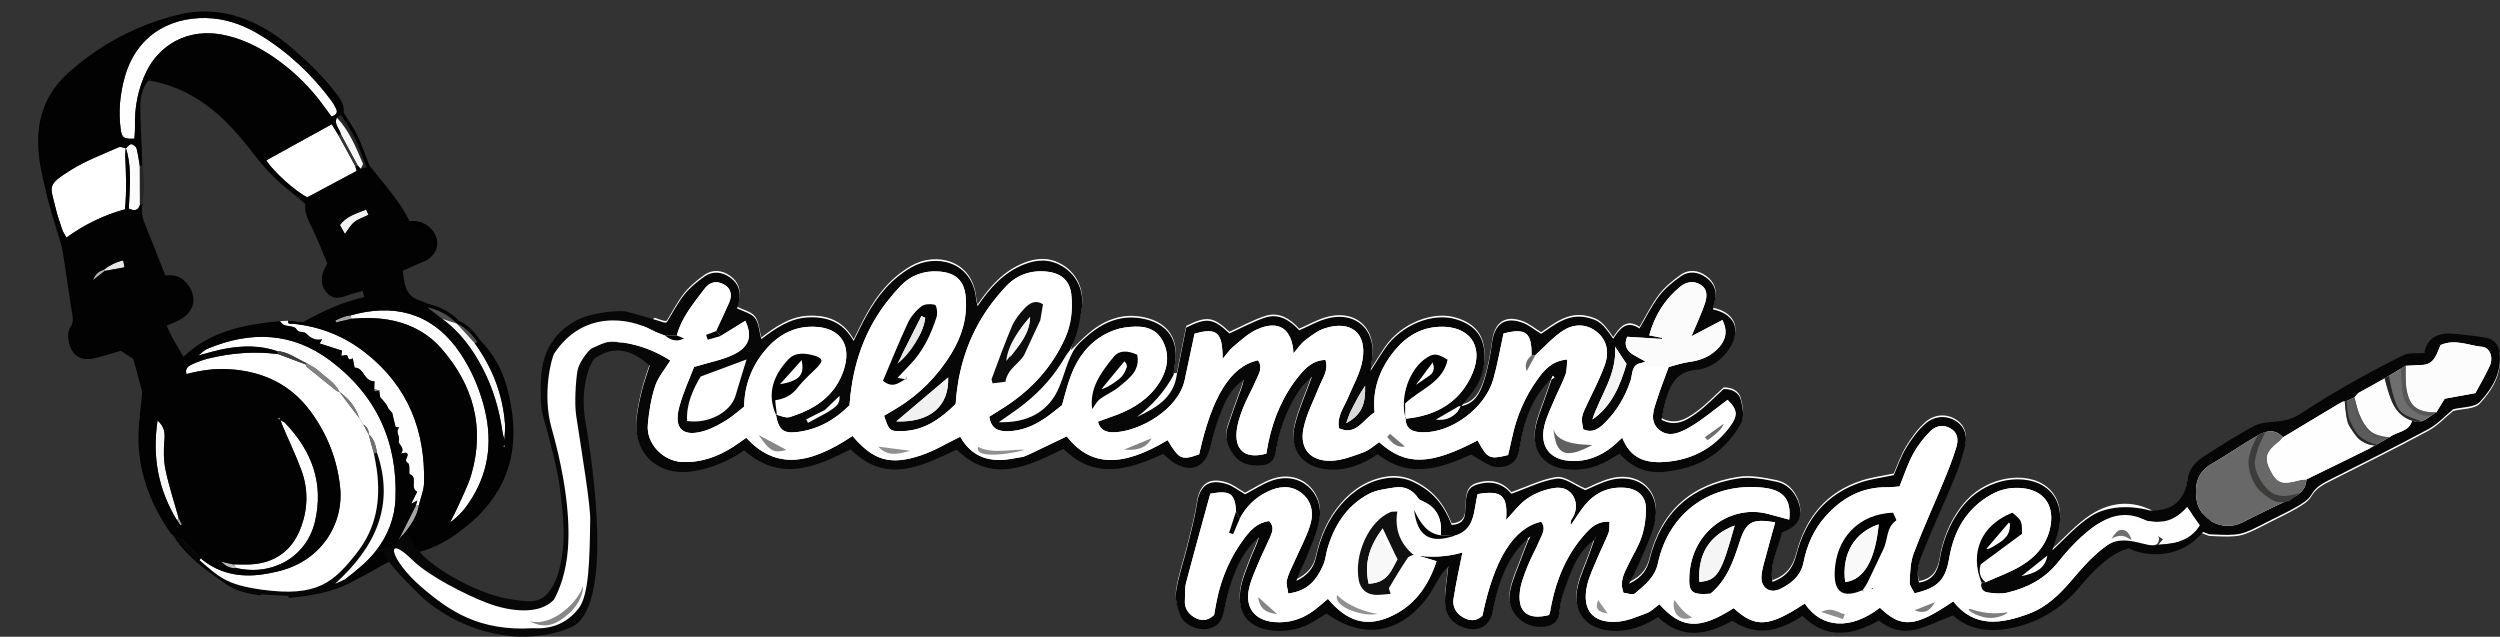 <?xml version="1.0" encoding="UTF-8" standalone="no"?>
<!-- Generator: Adobe Illustrator 17.0.0, SVG Export Plug-In . SVG Version: 6.00 Build 0)  -->

<svg
   xmlns:dc="http://purl.org/dc/elements/1.1/"
   xmlns:cc="http://creativecommons.org/ns#"
   xmlns:rdf="http://www.w3.org/1999/02/22-rdf-syntax-ns#"
   xmlns:svg="http://www.w3.org/2000/svg"
   xmlns="http://www.w3.org/2000/svg"
   xmlns:sodipodi="http://sodipodi.sourceforge.net/DTD/sodipodi-0.dtd"
   xmlns:inkscape="http://www.inkscape.org/namespaces/inkscape"
   version="1.1"
   x="0px"
   y="0px"
   width="634.768"
   height="161.679"
   viewBox="0 0 634.768 161.679"
   enable-background="new 0 0 952 361"
   xml:space="preserve"
   id="svg3234"
   inkscape:version="0.48.4 r9939"
   sodipodi:docname="E:\WardDocs\Dev\TN\tn_guru_linearise_v2.5.svg"><rect x="0" y="0" width="634.768" height="161.679" fill="#333333" stroke="none"/><defs
   id="defs3479" /><sodipodi:namedview
   pagecolor="#ff0000"
   bordercolor="#666666"
   borderopacity="1"
   objecttolerance="10"
   gridtolerance="10"
   guidetolerance="10"
   inkscape:pageopacity="0"
   inkscape:pageshadow="2"
   inkscape:window-width="1920"
   inkscape:window-height="1017"
   id="namedview3477"
   showgrid="false"
   inkscape:zoom="5.6568542"
   inkscape:cx="60.181874"
   inkscape:cy="79.549082"
   inkscape:window-x="-9"
   inkscape:window-y="-9"
   inkscape:window-maximized="1"
   inkscape:current-layer="svg3234"
   fit-margin-top="2"
   fit-margin-bottom="1"
   fit-margin-left="0"
   fit-margin-right="0" />
<g
   id="Calque_2"
   transform="matrix(-1.074,0.374,0.391,1.026,172.777,-150.745)">
	<g
   id="g3237">
		<path
   style="font-size:medium;font-style:normal;font-variant:normal;font-weight:normal;font-stretch:normal;text-indent:0;text-align:start;text-decoration:none;line-height:normal;letter-spacing:normal;word-spacing:normal;text-transform:none;direction:ltr;block-progression:tb;writing-mode:lr-tb;text-anchor:start;baseline-shift:baseline;color:#000000;fill-opacity:1;fill-rule:nonzero;stroke:none;stroke-width:1;marker:none;visibility:visible;display:inline;overflow:visible;enable-background:accumulate;font-family:Sans;-inkscape-font-specification:Sans"
   d="m 160.188,94.469 c -2.335,-0.062 -4.688,0.01 -7.062,0.25 -5.697,0.577 -10.613,3.085 -14.656,7.156 -2.413,2.429 -4.374,5.17 -6,8.156 -2.288,4.203 -4.325,8.539 -5.719,13.156 -0.503,1.664 -1.189,3.563 -0.281,5.531 -0.359,1.97 -0.865,3.966 -1.031,6.031 -0.199,2.47 -0.105,4.951 -0.125,7.375 -1.7e-4,0.021 1.9e-4,0.042 0,0.062 -1.512,4.986 -3.464,9.913 -3.969,15.25 -0.2,0.064 -0.413,0.11 -0.562,0.156 -3.21,0.995 -4.82,5.076 -2.906,7.812 0.578,0.825 1.556,1.375 2.438,1.688 0.977,0.347 1.99,0.233 2.844,0.312 1.185,0.11 2.385,0.234 3.594,0.344 0.17,0.82 0.324,1.557 0.469,2.25 0.494,2.367 0.109,4.238 -1.906,5.719 -0.509,0.374 -0.878,0.817 -1.25,1.188 -0.019,0.019 -0.043,0.044 -0.062,0.062 -2.231,1.451 -3.889,3.412 -4.969,5.844 -0.025,0.057 -0.069,0.098 -0.094,0.156 -1.562,1.636 -2.329,3.644 -2.812,5.719 -0.007,0.032 -0.024,0.061 -0.031,0.094 -1.703,3.984 -2.258,8.208 -1.844,12.438 1.158,11.827 6.048,21.467 17.656,26.438 5.282,2.262 10.778,3.612 16.656,2.344 0.802,-0.173 1.721,-0.16 2.562,-0.031 2.54,0.391 5.069,0.893 7.625,1.344 1.154,0.203 2.296,0.354 3.438,0.531 4.991,0.812 9.785,-0.178 14.344,-1.312 l -0.219,-0.969 c -4.532,1.128 -9.207,2.087 -13.969,1.312 -1.152,-0.179 -2.276,-0.332 -3.406,-0.531 -2.54,-0.448 -5.085,-0.98 -7.656,-1.375 -0.945,-0.145 -1.984,-0.143 -2.938,0.062 -5.61,1.21 -10.847,-0.061 -16.031,-2.281 -11.274,-4.827 -15.926,-14.014 -17.062,-25.625 -0.403,-4.114 0.149,-8.185 1.812,-12.031 l 0,-0.062 0.031,-0.031 c 0.478,-2.087 1.166,-3.973 2.656,-5.469 l 0.062,-0.094 0.031,-0.062 c 1.014,-2.366 2.615,-4.235 4.781,-5.625 l 0.031,-0.031 0.031,-0.031 c 0.447,-0.434 0.822,-0.865 1.219,-1.156 2.307,-1.695 2.823,-4.125 2.281,-6.719 -0.169,-0.808 -0.321,-1.613 -0.531,-2.625 l -0.094,-0.375 -0.344,-0.031 c -1.342,-0.122 -2.663,-0.223 -3.969,-0.344 -0.972,-0.09 -1.895,-0.033 -2.594,-0.281 -0.743,-0.263 -1.559,-0.772 -1.938,-1.312 -1.486,-2.125 -0.206,-5.491 2.344,-6.281 0.234,-0.072 0.481,-0.157 0.875,-0.281 l 0.312,-0.094 0.031,-0.344 c 0.443,-5.319 2.466,-10.304 4.031,-15.5 l 0,-0.094 0,-0.062 c 0.023,-2.48 -0.069,-4.936 0.125,-7.344 0.16,-1.993 0.663,-4.002 1.031,-6.062 l 0.031,-0.156 -0.062,-0.156 c -0.839,-1.629 -0.252,-3.236 0.281,-5 1.366,-4.525 3.355,-8.769 5.625,-12.938 1.588,-2.917 3.507,-5.585 5.844,-7.938 3.903,-3.931 8.564,-6.322 14.031,-6.875 9.331,-0.945 18.325,0.506 26.969,4.156 8.611,3.636 11.931,10.786 13.156,19.531 0.347,2.476 0.709,4.962 0.938,7.438 0.26,2.814 0.386,5.655 0.594,8.5 0.061,0.838 0.14,1.69 0.312,2.531 0.971,4.751 1.984,9.503 2.938,14.25 0.233,1.163 0.496,2.41 1.688,3.312 0.813,0.616 1.133,1.609 1.281,2.75 0.176,1.349 -0.013,2.327 -0.531,3 -0.519,0.673 -1.403,1.089 -2.75,1.219 -2.053,0.199 -4.135,0.255 -6.188,0.375 l -0.25,0.031 L 191.25,163 c -0.727,1.041 -1.391,1.986 -2.188,3.125 l -0.094,0.156 0,0.188 c 0.229,2.455 0.439,5.118 0.75,7.781 0.092,0.791 0.525,1.415 0.781,1.969 1.127,2.438 2.371,4.81 3.344,7.25 3.071,7.704 3.161,15.577 1.25,23.594 -0.018,0.077 -0.131,0.251 -0.281,0.531 l -0.062,0.094 0,0.062 c -0.72,4.169 -2.681,7.833 -5,11.375 -2.386,3.643 -2.786,5.067 -8,7.844 l 0.469,0.875 c 5.326,-2.837 5.994,-4.599 8.344,-8.188 2.326,-3.553 4.351,-7.276 5.125,-11.594 0.084,-0.157 0.281,-0.359 0.375,-0.75 1.947,-8.167 1.874,-16.302 -1.281,-24.219 -0.999,-2.508 -2.264,-4.877 -3.375,-7.281 -0.296,-0.64 -0.633,-1.22 -0.688,-1.688 -0.302,-2.586 -0.526,-5.171 -0.75,-7.594 0.691,-0.989 1.304,-1.843 1.938,-2.75 1.965,-0.11 3.975,-0.179 6,-0.375 1.524,-0.147 2.712,-0.684 3.438,-1.625 0.726,-0.941 0.948,-2.204 0.75,-3.719 -0.163,-1.257 -0.567,-2.588 -1.688,-3.438 -0.904,-0.685 -1.049,-1.559 -1.281,-2.719 -0.955,-4.755 -1.999,-9.474 -2.969,-14.219 -0.16,-0.779 -0.222,-1.591 -0.281,-2.406 -0.206,-2.825 -0.331,-5.685 -0.594,-8.531 -0.231,-2.505 -0.59,-4.991 -0.938,-7.469 -1.25,-8.921 -4.787,-16.528 -13.75,-20.312 -6.59,-2.783 -13.403,-4.315 -20.406,-4.5 z"
   id="path3239"
   inkscape:connector-curvature="0" />
		
		<path
   d="m 175.282,230.59 c -4.545,1.131 -7.913,1.776 -12.79,0.984 0.252,-0.276 0.505,-0.553 0.757,-0.829 0.826,0.076 1.652,0.152 2.478,0.227 -11.275,-4.911 -18.768,-12.515 -19.165,-25.493 0.24,-0.004 0.48,-0.007 0.72,-0.011 0.222,1.231 0.401,2.472 0.672,3.693 1.541,6.932 4.709,12.77 10.866,16.762 7.071,4.584 11.689,6.669 22.631,0.785 7.281,-3.915 7.987,-6.149 10.686,-11.167 0.013,-0.024 -0.254,-0.199 -0.39,-0.303 0.77,-1.822 1.491,-3.667 2.336,-5.453 0.307,-0.649 0.908,-1.158 1.376,-1.731 -0.739,4.271 -2.748,7.989 -5.082,11.553 -2.368,3.616 -2.894,5.195 -8.164,8.002"
   id="path3243"
   inkscape:connector-curvature="0"
   style="fill:#070707" />
		<path
   d="m 180.515,228.536 c -1.222,0.537 -2.397,1.052 -3.603,1.582"
   id="path3245"
   inkscape:connector-curvature="0"
   style="fill:#070707" />
		<path
   d="m 127.395,142.284 c -0.453,0.038 -0.905,0.075 -1.358,0.113 0.023,-2.463 -0.086,-4.936 0.11,-7.384 0.165,-2.051 0.687,-4.073 1.051,-6.108 0.365,0.122 0.731,0.245 1.096,0.367 -1.547,3.838 -1.617,7.903 -1.772,11.945 -0.012,0.344 0.568,0.711 0.873,1.067 z"
   id="path3247"
   inkscape:connector-curvature="0"
   style="fill:#262626" />
		<path
   d="m 124.564,177.547 c -0.747,1.234 -1.495,2.467 -2.242,3.701 -0.892,0.711 -1.783,1.422 -2.675,2.133 l -0.034,-0.002 c 1.051,-2.453 2.707,-4.392 4.951,-5.832 z"
   id="path3249"
   inkscape:connector-curvature="0"
   style="fill:#4e4e4e" />
		<path
   d="m 117.46,189.042 c -0.217,0.02 -0.435,0.04 -0.652,0.06 0.487,-2.128 1.221,-4.134 2.805,-5.723 l 0.034,0.002 c -0.729,1.887 -1.458,3.774 -2.187,5.661 z"
   id="path3251"
   inkscape:connector-curvature="0"
   style="fill:#4e4e4e" />
		
		<path
   d="m 191.748,215.237 c 0.136,0.104 0.403,0.279 0.39,0.303 -2.699,5.019 -3.405,7.252 -10.686,11.167 -10.942,5.883 -15.56,3.799 -22.631,-0.785 -6.157,-3.992 -9.325,-9.83 -10.866,-16.762 -0.271,-1.22 -0.45,-2.461 -0.672,-3.693 -0.143,-1.546 -0.286,-3.092 -0.429,-4.638 l -0.004,0.048 c 0.111,-0.847 0.222,-1.694 0.333,-2.541 l -0.005,0.046 c 0.114,-0.611 0.228,-1.222 0.342,-1.832 l -0.007,0.056 c 0.688,-2.396 1.375,-4.792 2.063,-7.188 l -0.012,0.054 c 0.219,-0.239 0.491,-0.447 0.65,-0.721 1.389,-2.395 2.762,-4.798 4.12,-7.21 0.108,-0.192 0.063,-0.471 0.09,-0.71 1.644,-1.453 3.289,-2.906 4.933,-4.359 4.639,-2.452 9.607,-3.806 14.802,-4.34 1.319,-0.135 2.674,-0.114 3.993,0.02 0.875,0.089 1.856,0.343 1.926,1.707 -3.164,0.256 -6.237,0.853 -9.148,2.117 -6.99,3.037 -11.774,8.035 -13.779,15.499 -1.683,6.265 -1.739,12.541 -0.127,18.832 2.102,8.204 9.719,14.555 19.321,13.641 1.739,-0.166 3.493,-0.416 5.176,-0.869 4.463,-1.2 7.98,-3.714 10.227,-7.842 z"
   id="path3255"
   inkscape:connector-curvature="0"
   style="fill:#ffffff" />
		<path
   d="m 146.562,205.478 c 0.397,12.978 7.89,20.582 19.165,25.493 -0.826,-0.076 -1.652,-0.152 -2.478,-0.227 -2.987,-1.044 -5.958,-2.066 -8.647,-3.847 -3.753,-2.485 -6.544,-5.773 -8.211,-9.865 -4.951,-12.155 -4.355,-24.015 2.654,-35.257 5.649,-9.06 14.18,-12.5 24.573,-11.858 0.932,0.058 1.837,0.562 2.755,0.859 l -0.006,-0.099 c -2.214,0.198 -4.453,0.248 -6.635,0.625 -3.771,0.652 -7.336,1.908 -10.352,4.394 -2.284,1.022 -3.516,3.164 -5.171,4.854 -0.653,0.86 -1.456,1.646 -1.927,2.596 -1.019,2.054 -2.566,3.897 -2.717,6.326 l 0.012,-0.054 c -1.462,2.174 -2.173,4.563 -2.063,7.188 l 0.007,-0.056 c -0.114,0.611 -0.228,1.222 -0.342,1.832 l 0.005,-0.046 c -0.622,0.78 -0.719,1.629 -0.333,2.541 l 0.004,-0.048 c -0.805,1.506 -0.574,3.076 -0.293,4.649 z"
   id="path3257"
   inkscape:connector-curvature="0"
   style="fill:#fefefe" />
		<path
   d="m 129.328,128.605 c -1.274,0.064 -1.657,-0.493 -1.587,-1.375 0.059,-0.745 0.181,-1.498 0.382,-2.218 1.997,-7.148 5.114,-13.773 9.635,-19.664 2.301,-2.999 5.091,-5.574 8.561,-7.214 7.382,-3.489 16.665,-2.904 23.008,6.111 2.376,3.377 4.097,7.083 5.015,11.12 0.444,1.952 0.101,2.407 -2.125,3.095 -0.355,-0.853 -0.775,-1.718 -1.081,-2.622 -1.439,-4.258 -3.623,-8.014 -6.85,-11.215 -4.358,-4.323 -11.767,-6.729 -19.28,-1.819 -4.439,2.901 -7.622,6.971 -10.239,11.502 -2.224,3.852 -3.818,7.97 -4.885,12.29 -0.158,0.646 -0.352,1.281 -0.554,2.009 z"
   id="path3259"
   inkscape:connector-curvature="0"
   style="fill:#fefefe" />
		<path
   d="m 174.749,119.918 c 0.471,-0.274 0.967,-0.819 1.41,-0.779 3.906,0.347 7.888,0.424 11.682,1.301 6.521,1.507 5.673,1.918 6.356,7.228 0.223,1.736 0.26,3.498 0.329,5.25 0.021,0.55 -0.134,1.107 -0.252,1.979 -4.812,-1.476 -9.572,-2.062 -14.464,-1.718 -1.822,-3.851 -3.065,-7.727 -4.29,-11.611 -0.194,-0.614 -0.519,-1.187 -0.784,-1.779 l 0.013,0.129 z"
   id="path3261"
   inkscape:connector-curvature="0"
   style="fill:#ffffff" />
		<path
   d="m 154.64,169.925 c 0.575,-0.172 1.15,-0.345 1.725,-0.517 -0.163,0.377 -0.229,0.867 -0.509,1.111 -0.751,0.653 -2.196,1.133 -2.271,1.804 -0.142,1.269 -1.48,0.979 -1.699,1.858 -0.134,0.013 -0.267,0.026 -0.401,0.038 0.135,-0.035 0.27,-0.07 0.405,-0.105 -0.56,1.167 -1.201,2.249 -2.856,2.462 0.378,0.328 0.6,0.521 0.825,0.716 -1.362,1.089 -2.725,2.179 -4.091,3.271 0.173,0.331 0.325,0.622 0.558,1.07 -0.399,0.09 -0.755,0.171 -1.112,0.251 -0.505,0.261 0.399,1.539 -1.089,1.18 0.124,0.753 0.237,1.435 0.359,2.175 -2.035,0.728 -0.774,3.681 -3.062,4.506 0.166,0.41 0.401,0.988 0.635,1.566 -0.213,0.232 -0.426,0.464 -0.639,0.695 0,0 -0.002,0.001 -0.002,0.001 -0.122,0.008 -0.243,0.017 -0.365,0.025 0.057,0.111 0.114,0.222 0.171,0.333 0.08,0.508 0.367,1.106 0.195,1.505 -0.333,0.774 -0.739,2 -0.706,2.593 0.019,0.34 -0.201,0.693 -0.477,1.546 0.092,0.692 0.278,1.982 0.407,3.277 0.01,0.102 -0.379,0.243 -0.707,0.442 1.296,0.575 0.394,1.934 1.171,2.892 0.474,0.584 -0.926,1.988 0.56,2.934 -0.649,0.098 -0.89,0.134 -1.131,0.171 -0.894,0.926 1.341,1.296 0.397,2.458 -0.324,0.399 0.354,1.613 0.581,2.481 -1.685,1.316 1.093,2.942 -0.209,4.466 0.589,0.576 1.233,1.206 2.208,2.159 -0.758,-0.117 -1.086,-0.168 -1.564,-0.242 0.307,0.41 0.548,0.733 0.79,1.056 -0.26,0.003 -0.521,0.006 -0.781,0.009 -0.95,-1.462 -2.183,-2.813 -2.805,-4.403 -4.372,-11.172 -4.409,-22.15 1.803,-32.769 3.079,-5.264 7.335,-9.246 12.805,-11.935 0.462,-0.225 1.294,-0.146 0.881,-1.08 z"
   id="path3263"
   inkscape:connector-curvature="0"
   style="fill:#fefefe" />
		<path
   d="m 129.381,133.154 c 0.159,-0.891 0.318,-1.782 0.505,-2.832 5.579,0.979 11.059,1.942 16.541,2.904 -0.541,2.929 -3.681,9.172 -5.634,11.204 -4.041,-0.656 -8.144,-1.321 -12.367,-2.006 -0.039,-0.335 -0.086,-0.735 -0.132,-1.135 0.362,-2.712 0.724,-5.423 1.087,-8.135 z"
   id="path3265"
   inkscape:connector-curvature="0"
   style="fill:#ffffff" />
		<path
   d="m 141.226,174.328 c -3.073,0.824 -6.007,1.915 -8.701,3.694 -3.632,2.398 -6.24,5.639 -7.679,9.636 -3.782,10.51 -2.816,20.558 3.747,29.776 1.585,2.226 3.631,4.128 5.496,6.15 0.786,0.852 1.652,1.63 2.797,2.75 -2.762,-0.816 -4.748,-2.189 -6.614,-3.738 -6.069,-5.037 -9.018,-11.68 -9.751,-19.389 -0.414,-4.349 -0.218,-8.684 0.73,-12.973 2.176,-9.851 8.435,-15.491 18.471,-16.6 0.496,-0.055 0.997,-0.072 1.495,-0.107 0.003,0.267 0.006,0.534 0.009,0.801 z"
   id="path3267"
   inkscape:connector-curvature="0"
   style="fill:#fefefe" />
		<path
   d="m 164.142,191.064 c -0.004,0.642 0.008,1.284 -0.016,1.926 -0.135,3.586 -0.441,7.175 -0.38,10.757 0.077,4.562 1.689,8.702 4.561,12.222 3.193,3.915 7.344,5.738 12.438,4.635 1.613,-0.349 3.146,-1.071 4.715,-1.622 -0.123,0.349 -0.247,0.698 -0.37,1.047 -6.939,4.594 -15.582,2.853 -20.088,-4.158 -4.908,-7.637 -5.024,-15.658 -1.601,-23.878 0.149,-0.357 0.518,-0.622 0.785,-0.929 l -0.044,0 z"
   id="path3269"
   inkscape:connector-curvature="0"
   style="fill:#fdfdfd" />
		<path
   d="m 117.46,189.042 c 0.729,-1.887 1.457,-3.774 2.186,-5.661 0.892,-0.711 1.783,-1.422 2.675,-2.133 -2.709,4.23 -3.94,8.945 -4.505,13.868 -0.595,5.183 -0.201,10.312 0.912,15.398 0.12,0.548 0.139,1.117 0.206,1.677 0,0 -0.074,0.008 -0.074,0.008 -0.435,-1.062 -0.976,-2.095 -1.289,-3.192 -1.896,-6.639 -1.856,-13.3 -0.111,-19.965 z"
   id="path3271"
   inkscape:connector-curvature="0"
   style="fill:#f7f7f7" />
		<path
   d="m 193.153,204.616 c -0.34,-3.817 -0.501,-7.661 -1.087,-11.44 -0.352,-2.267 -1.173,-4.523 -2.149,-6.613 -0.729,-1.56 -1.033,-2.923 -0.115,-4.782 4.032,7.514 5.38,15.212 3.869,23.409 -0.173,-0.192 -0.345,-0.383 -0.518,-0.574 z"
   id="path3273"
   inkscape:connector-curvature="0"
   style="fill:#f8f8f8" />
		<path
   d="m 173.285,124.896 c -0.259,-1.378 -0.6,-2.749 -0.73,-4.139 -0.041,-0.44 0.379,-1.162 0.772,-1.333 0.339,-0.147 0.939,0.305 1.423,0.493 l -0.013,-0.13 c 0.2,3.784 1.588,7.233 3.016,10.671 0.407,0.98 0.822,1.956 1.2,2.855 -1.023,1.064 -1.845,1.08 -2.615,0.034 -1.018,-2.817 -2.036,-5.634 -3.053,-8.451 z"
   id="path3275"
   inkscape:connector-curvature="0"
   style="fill:#fbfbfb" />
		<path
   d="m 127.395,142.284 c -0.305,-0.356 -0.886,-0.723 -0.872,-1.067 0.155,-4.042 0.225,-8.107 1.772,-11.945 1.203,1.177 0.297,2.617 0.488,3.921 -0.344,2.714 -0.687,5.428 -1.031,8.143 -0.119,0.315 -0.238,0.632 -0.357,0.948 z"
   id="path3277"
   inkscape:connector-curvature="0"
   style="fill:#f7f7f7" />
		<path
   d="m 129.496,151.587 c 2.348,0.118 4.599,-0.077 6.708,1.369 -0.103,0.726 -0.204,1.436 -0.331,2.334 -1.078,-0.716 -1.924,-1.519 -2.928,-1.878 -1.063,-0.381 -2.278,-0.339 -3.521,-0.494 0.022,-0.422 0.043,-0.805 0.072,-1.331 z"
   id="path3279"
   inkscape:connector-curvature="0"
   style="fill:#f1f1f1" />
		<path
   d="m 141.959,220.113 c 0.26,-0.003 0.521,-0.006 0.781,-0.009 2.183,2.135 4.365,4.27 6.548,6.405 -2.762,-1.788 -5.718,-3.346 -7.329,-6.396 z"
   id="path3281"
   inkscape:connector-curvature="0"
   style="fill:#a4a4a4" />
		<path
   d="m 173.285,124.896 c 1.018,2.817 2.035,5.634 3.053,8.451 -0.213,-0.013 -0.426,-0.026 -0.638,-0.038 -1.45,-2.663 -2.502,-5.469 -3.04,-8.46 0.208,0.016 0.416,0.032 0.625,0.047 z"
   id="path3283"
   inkscape:connector-curvature="0"
   style="fill:#272727" />
		<path
   d="m 127.752,141.335 c 0.344,-2.714 0.687,-5.428 1.031,-8.143 0.199,-0.013 0.399,-0.026 0.598,-0.038 -0.362,2.712 -0.725,5.423 -1.087,8.135 -0.181,0.015 -0.362,0.031 -0.542,0.046 z"
   id="path3285"
   inkscape:connector-curvature="0"
   style="fill:#353535" />
		<path
   d="m 188.944,145.099 c -1.44,0.236 -2.88,0.472 -4.421,0.725 -0.071,-0.4 -0.169,-0.956 -0.286,-1.613 1.707,-0.225 3.239,0.051 4.75,0.541 -0.09,0.106 -0.105,0.221 -0.043,0.347 z"
   id="path3287"
   inkscape:connector-curvature="0"
   style="fill:#e6e6e6" />
		<path
   d="m 154.208,180.552 c 1.656,-1.691 2.888,-3.833 5.171,-4.854 -0.008,0.259 -0.015,0.518 -0.023,0.777 -1.644,1.453 -3.289,2.906 -4.933,4.359 -0.06,-0.103 -0.132,-0.197 -0.215,-0.282 z"
   id="path3289"
   inkscape:connector-curvature="0"
   style="fill:#3f3f3f" />
		<path
   d="m 141.226,174.328 c -0.003,-0.267 -0.006,-0.534 -0.009,-0.801 1.189,-0.36 2.344,-0.154 3.506,-0.071 0.006,0.168 0.012,0.335 0.018,0.503 -1.171,0.122 -2.343,0.245 -3.515,0.369 z"
   id="path3291"
   inkscape:connector-curvature="0"
   style="fill:#a3a3a3" />
		<path
   d="m 185.091,220.031 c 0.123,-0.349 0.247,-0.698 0.37,-1.047 0.785,-0.513 1.571,-1.027 2.356,-1.54 -0.603,1.24 -1.343,2.281 -2.726,2.587 z"
   id="path3293"
   inkscape:connector-curvature="0"
   style="fill:#bababa" />
		<path
   d="m 188.987,144.752 c 1.053,-0.004 2.049,0.13 3.165,1.484 -1.425,-0.505 -2.317,-0.821 -3.209,-1.136 -0.061,-0.127 -0.046,-0.242 0.044,-0.348 z"
   id="path3295"
   inkscape:connector-curvature="0"
   style="fill:#b3b3b3" />
		<path
   d="m 193.153,204.616 c 0.172,0.191 0.345,0.382 0.517,0.573 -0.093,0.414 -0.187,0.827 -0.28,1.241 -0.132,-0.018 -0.265,-0.037 -0.397,-0.055 0.054,-0.587 0.107,-1.173 0.16,-1.759 z"
   id="path3297"
   inkscape:connector-curvature="0"
   style="fill:#999999" />
		<path
   d="m 164.187,191.066 c -0.011,-0.22 -0.022,-0.439 -0.033,-0.659 0.116,0.021 0.233,0.042 0.349,0.063 -0.121,0.198 -0.241,0.396 -0.362,0.594 0.001,0 0.046,0.002 0.046,0.002 z"
   id="path3299"
   inkscape:connector-curvature="0"
   style="fill:#fdfdfd" />
		<path
   d="m 141.42,192.007 c 0.213,-0.232 0.426,-0.464 0.639,-0.695 0.379,0.776 -0.096,0.767 -0.639,0.695 z"
   id="path3301"
   inkscape:connector-curvature="0"
   style="fill:#818181" />
		<path
   d="m 119.238,213.252 c 0.179,0.217 0.358,0.434 0.536,0.652 -0.106,0.044 -0.212,0.088 -0.318,0.132 -0.054,-0.263 -0.107,-0.525 -0.161,-0.788 l -0.057,0.004 z"
   id="path3303"
   inkscape:connector-curvature="0"
   style="fill:#bfbfbf" />
		<path
   d="m 119.295,213.248 c -0.145,-0.35 -0.29,-0.7 -0.435,-1.05 0,0 0.074,-0.008 0.074,-0.008 0.101,0.354 0.203,0.708 0.304,1.062 0,0 0.057,-0.004 0.057,-0.004 z"
   id="path3305"
   inkscape:connector-curvature="0"
   style="fill:#d3d3d3" />
		<path
   d="m 176.373,170.777 c 0.11,-0.075 0.219,-0.151 0.329,-0.226 -0.112,0.043 -0.223,0.085 -0.335,0.128 l 0.006,0.098 z"
   id="path3307"
   inkscape:connector-curvature="0"
   style="fill:#fefefe" />
		<path
   d="m 141.224,192.365 c -0.057,-0.111 -0.114,-0.222 -0.171,-0.333 0.122,-0.008 0.243,-0.017 0.365,-0.025 -0.014,0.147 -0.079,0.266 -0.194,0.358 z"
   id="path3309"
   inkscape:connector-curvature="0"
   style="fill:#818181" />
		<path
   d="m 153.529,170.396 c 0.251,-0.077 0.503,-0.154 0.754,-0.231 -0.251,0.078 -0.503,0.155 -0.754,0.231 z"
   id="path3311"
   inkscape:connector-curvature="0"
   style="fill:#fefefe" />
		<path
   d="m 152.108,171.125 c 0.244,-0.085 0.487,-0.169 0.731,-0.254 -0.244,0.085 -0.488,0.17 -0.731,0.254 z"
   id="path3313"
   inkscape:connector-curvature="0"
   style="fill:#fefefe" />
		<path
   d="m 176.912,230.117 c 1.206,-0.53 2.381,-1.045 3.603,-1.582"
   id="path3315"
   inkscape:connector-curvature="0"
   style="fill:#fcfcfc" />
		<path
   d="m 146.562,205.478 c -0.281,-1.573 -0.513,-3.143 0.291,-4.649 0.143,1.546 0.286,3.092 0.429,4.638 -0.239,0.004 -0.48,0.008 -0.72,0.011 z"
   id="path3317"
   inkscape:connector-curvature="0"
   style="fill:#727272" />
		<path
   d="m 154.208,180.552 c 0.083,0.085 0.155,0.179 0.216,0.281 -0.026,0.239 0.019,0.517 -0.09,0.71 -1.358,2.412 -2.732,4.816 -4.12,7.21 -0.159,0.274 -0.431,0.482 -0.65,0.721 0.151,-2.429 1.698,-4.272 2.717,-6.326 0.472,-0.95 1.275,-1.736 1.927,-2.596 z"
   id="path3319"
   inkscape:connector-curvature="0"
   style="fill:#828282" />
		<path
   d="m 147.513,196.607 c -0.11,-2.625 0.601,-5.014 2.063,-7.188 -0.687,2.396 -1.375,4.792 -2.063,7.188 z"
   id="path3321"
   inkscape:connector-curvature="0"
   style="fill:#7a7a7a" />
		<path
   d="m 146.85,200.878 c -0.386,-0.912 -0.289,-1.761 0.333,-2.541 -0.111,0.847 -0.222,1.694 -0.333,2.541 z"
   id="path3323"
   inkscape:connector-curvature="0"
   style="fill:#707070" />
		<path
   d="m 147.178,198.383 c 0.114,-0.611 0.228,-1.222 0.342,-1.832 -0.114,0.611 -0.228,1.221 -0.342,1.832 z"
   id="path3325"
   inkscape:connector-curvature="0"
   style="fill:#747474" />
		<path
   d="m 151.892,174.113 c -0.135,0.035 -0.27,0.07 -0.405,0.105 0.134,-0.013 0.267,-0.026 0.401,-0.038 l 0.004,-0.067 z"
   id="path3327"
   inkscape:connector-curvature="0"
   style="fill:#020202" />
	<path
   d="m 162.493,231.573 c -1.146,-0.178 -2.296,-0.337 -3.439,-0.538 -2.548,-0.449 -5.085,-0.964 -7.641,-1.357 -0.892,-0.137 -1.86,-0.143 -2.738,0.047 -5.745,1.239 -11.116,-0.07 -16.349,-2.311 -11.441,-4.899 -16.201,-14.32 -17.347,-26.039 -0.41,-4.188 0.131,-8.345 1.829,-12.273 0.217,-0.02 0.435,-0.04 0.652,-0.06 -1.746,6.664 -1.785,13.326 0.11,19.964 0.313,1.097 0.854,2.13 1.289,3.192 0.145,0.35 0.29,0.7 0.435,1.05 0.054,0.263 0.107,0.525 0.161,0.788 0.106,-0.044 0.212,-0.088 0.318,-0.132 -0.179,-0.217 -0.358,-0.434 -0.536,-0.652 -0.101,-0.354 -0.203,-0.708 -0.304,-1.062 -0.066,-0.559 -0.086,-1.129 -0.206,-1.677 -1.113,-5.086 -1.507,-10.215 -0.912,-15.398 0.565,-4.923 1.796,-9.638 4.505,-13.868 0.747,-1.234 1.495,-2.467 2.242,-3.701 0.419,-0.407 0.797,-0.869 1.263,-1.211 2.162,-1.588 2.613,-3.731 2.095,-6.211 -0.169,-0.809 -0.336,-1.618 -0.546,-2.63 -1.341,-0.121 -2.649,-0.238 -3.956,-0.359 -0.913,-0.084 -1.883,-0.012 -2.721,-0.31 -0.812,-0.288 -1.706,-0.807 -2.184,-1.49 -1.7,-2.431 -0.249,-6.154 2.63,-7.047 0.23,-0.071 0.459,-0.145 0.854,-0.27 0.45,-5.417 2.481,-10.456 4.038,-15.623 0.453,-0.038 0.905,-0.075 1.358,-0.113 0.119,-0.316 0.238,-0.632 0.356,-0.949 0.181,-0.015 0.361,-0.031 0.542,-0.046 0.047,0.4 0.093,0.8 0.132,1.135 4.223,0.685 8.326,1.351 12.367,2.006 1.953,-2.032 5.093,-8.275 5.634,-11.204 -5.482,-0.962 -10.962,-1.925 -16.541,-2.904 -0.187,1.05 -0.346,1.941 -0.505,2.832 -0.199,0.013 -0.399,0.026 -0.598,0.038 -0.191,-1.303 0.715,-2.743 -0.488,-3.921 -0.365,-0.122 -0.731,-0.245 -1.096,-0.367 -0.943,-1.833 -0.268,-3.615 0.258,-5.356 1.38,-4.571 3.4,-8.871 5.679,-13.057 1.607,-2.951 3.532,-5.657 5.906,-8.049 3.973,-4.001 8.755,-6.435 14.337,-6.999 9.414,-0.952 18.515,0.514 27.23,4.193 8.786,3.71 12.225,11.095 13.463,19.928 0.347,2.477 0.687,4.959 0.917,7.448 0.261,2.83 0.385,5.672 0.592,8.507 0.06,0.826 0.149,1.657 0.315,2.468 0.971,4.748 1.988,9.487 2.942,14.238 0.233,1.161 0.451,2.217 1.499,3.012 0.966,0.732 1.329,1.89 1.486,3.089 0.374,2.864 -0.868,4.521 -3.738,4.798 -2.076,0.2 -4.166,0.259 -6.208,0.379 -0.727,1.041 -1.387,1.984 -2.182,3.123 0.229,2.46 0.44,5.122 0.75,7.773 0.073,0.629 0.454,1.23 0.73,1.827 1.12,2.421 2.374,4.787 3.36,7.261 3.113,7.81 3.196,15.814 1.266,23.906 -0.056,0.234 -0.225,0.44 -0.342,0.659 -0.467,0.573 -1.069,1.082 -1.376,1.731 -0.845,1.786 -1.566,3.631 -2.336,5.453 -2.247,4.129 -5.764,6.643 -10.226,7.844 -1.682,0.453 -3.437,0.704 -5.176,0.869 -9.602,0.914 -17.219,-5.437 -19.321,-13.641 -1.612,-6.291 -1.556,-12.567 0.127,-18.832 2.005,-7.465 6.788,-12.463 13.779,-15.499 2.911,-1.265 5.984,-1.861 9.148,-2.117 -0.07,-1.364 -1.052,-1.618 -1.926,-1.707 -1.32,-0.134 -2.674,-0.155 -3.993,-0.02 -5.195,0.533 -10.163,1.888 -14.802,4.34 0.008,-0.259 0.015,-0.518 0.023,-0.777 3.016,-2.486 6.581,-3.743 10.352,-4.394 2.183,-0.377 4.422,-0.428 6.635,-0.625 0.112,-0.043 0.223,-0.085 0.335,-0.128 -0.11,0.075 -0.219,0.151 -0.329,0.226 -0.918,-0.297 -1.822,-0.801 -2.755,-0.859 -10.393,-0.642 -18.924,2.798 -24.573,11.858 -7.009,11.241 -7.605,23.102 -2.654,35.257 1.667,4.092 4.457,7.379 8.211,9.865 2.689,1.781 5.66,2.803 8.647,3.847 -0.249,0.279 -0.501,0.556 -0.753,0.832 z m -21.075,-39.566 0.002,-0.001 c 0.543,0.072 1.019,0.081 0.639,-0.695 -0.235,-0.578 -0.469,-1.157 -0.635,-1.566 2.288,-0.825 1.027,-3.778 3.062,-4.506 -0.122,-0.741 -0.235,-1.422 -0.359,-2.175 1.488,0.358 0.584,-0.919 1.09,-1.18 0.356,-0.08 0.712,-0.161 1.111,-0.251 -0.234,-0.448 -0.386,-0.739 -0.558,-1.07 1.366,-1.092 2.729,-2.182 4.091,-3.271 -0.224,-0.195 -0.446,-0.388 -0.825,-0.716 1.655,-0.213 2.296,-1.295 2.856,-2.462 l -0.004,0.067 c 0.219,-0.879 1.557,-0.589 1.699,-1.858 0.075,-0.671 1.52,-1.151 2.271,-1.804 0.28,-0.243 0.345,-0.733 0.509,-1.111 0.97,-0.241 1.936,-0.5 2.911,-0.719 6.884,-1.552 13.697,-1.882 20.046,1.168 0.261,-1.598 0.555,-3.205 0.775,-4.822 0.142,-1.049 0.176,-2.112 0.265,-3.262 -1.207,-0.098 -2.204,-0.108 -3.175,-0.27 -3.739,-0.624 -5.527,-3.52 -4.491,-7.177 0.57,-2.014 1.895,-3.224 3.963,-3.619 0.045,-4.29 0.038,-8.467 0.157,-12.64 0.049,-1.719 -0.179,-3.305 -1.118,-4.759 0.213,0.013 0.426,0.026 0.638,0.038 0.769,1.046 1.591,1.03 2.615,-0.034 -0.378,-0.899 -0.793,-1.875 -1.2,-2.855 -1.428,-3.437 -2.816,-6.886 -3.016,-10.671 0.265,0.592 0.59,1.165 0.784,1.779 1.225,3.884 2.467,7.76 4.29,11.611 4.892,-0.343 9.652,0.242 14.464,1.718 0.117,-0.871 0.273,-1.428 0.252,-1.979 -0.068,-1.752 -0.105,-3.514 -0.329,-5.25 -0.683,-5.31 0.165,-5.721 -6.356,-7.228 -3.794,-0.877 -7.776,-0.954 -11.682,-1.301 -0.444,-0.039 -0.939,0.505 -1.41,0.779 -0.484,-0.187 -1.084,-0.64 -1.423,-0.493 -0.393,0.17 -0.813,0.892 -0.772,1.333 0.13,1.39 0.471,2.761 0.73,4.139 -0.208,-0.016 -0.417,-0.031 -0.626,-0.047 -0.381,-1.189 -0.758,-2.38 -1.143,-3.568 -1.03,-3.179 -1.968,-6.391 -3.13,-9.521 -0.723,-1.947 -1.821,-3.74 -3.746,-4.962 -4.118,2.383 -7.344,5.587 -9.896,9.474 -3.014,4.591 -4.769,9.734 -6.298,14.953 -1.182,4.034 -2.847,7.838 -5.028,11.427 -0.602,0.99 -1.114,2.035 -1.678,3.076 0.829,1.626 0.729,3.237 0.571,4.946 -0.309,3.319 -0.317,6.665 -0.437,9.702 0.332,0.366 0.377,0.435 0.439,0.482 1.989,1.507 2.802,3.853 2.025,5.906 -0.831,2.195 -2.67,2.201 -4.582,2.142 -0.973,-0.03 -1.951,0.121 -3.029,0.197 0.035,0.623 0.055,0.997 0.082,1.469 5.005,-0.589 9.82,-0.121 14.612,0.776 0.208,0.039 0.457,-0.143 0.687,-0.221 0.244,-0.085 0.487,-0.169 0.731,-0.254 0.23,-0.158 0.461,-0.317 0.691,-0.475 0.251,-0.077 0.503,-0.154 0.754,-0.231 l 0.205,-0.082 0.152,-0.159 c 0.413,0.934 -0.42,0.855 -0.879,1.081 -5.47,2.689 -9.726,6.672 -12.805,11.935 -6.212,10.619 -6.174,21.597 -1.803,32.769 0.622,1.59 1.855,2.941 2.805,4.403 1.611,3.05 4.568,4.607 7.329,6.396 -2.183,-2.135 -4.365,-4.27 -6.548,-6.405 -0.242,-0.323 -0.483,-0.646 -0.79,-1.056 0.478,0.074 0.807,0.125 1.564,0.242 -0.974,-0.953 -1.619,-1.583 -2.208,-2.159 1.302,-1.524 -1.476,-3.151 0.209,-4.466 -0.227,-0.868 -0.905,-2.082 -0.581,-2.481 0.944,-1.162 -1.291,-1.533 -0.397,-2.458 0.241,-0.036 0.482,-0.073 1.13,-0.171 -1.487,-0.947 -0.086,-2.35 -0.56,-2.934 -0.777,-0.958 0.125,-2.317 -1.171,-2.892 0.328,-0.198 0.718,-0.34 0.707,-0.442 -0.129,-1.295 -0.315,-2.584 -0.407,-3.277 0.276,-0.852 0.496,-1.206 0.477,-1.546 -0.033,-0.593 0.372,-1.819 0.706,-2.593 0.172,-0.4 -0.115,-0.997 -0.195,-1.505 0.115,-0.092 0.18,-0.211 0.194,-0.358 z m 47.526,-46.908 c 0.892,0.316 1.784,0.632 3.209,1.136 -1.116,-1.353 -2.112,-1.488 -3.165,-1.484 -1.511,-0.49 -3.043,-0.766 -4.75,-0.541 0.116,0.657 0.215,1.213 0.286,1.613 1.539,-0.252 2.979,-0.488 4.42,-0.724 z m 4.209,59.517 c -0.053,0.586 -0.107,1.173 -0.16,1.759 0.132,0.018 0.265,0.037 0.397,0.055 0.093,-0.414 0.187,-0.827 0.28,-1.241 1.512,-8.197 0.164,-15.895 -3.869,-23.409 -0.918,1.859 -0.614,3.222 0.115,4.782 0.976,2.09 1.797,4.345 2.149,6.613 0.587,3.779 0.748,7.624 1.088,11.441 z m -28.966,-13.55 c -0.267,0.308 -0.636,0.572 -0.785,0.929 -3.423,8.22 -3.307,16.242 1.601,23.878 4.506,7.011 13.149,8.752 20.088,4.158 1.384,-0.305 2.123,-1.347 2.727,-2.587 -0.785,0.513 -1.571,1.027 -2.356,1.54 -1.569,0.551 -3.102,1.272 -4.715,1.622 -5.094,1.103 -9.245,-0.72 -12.438,-4.635 -2.872,-3.521 -4.484,-7.66 -4.561,-12.222 -0.061,-3.583 0.245,-7.171 0.38,-10.757 0.024,-0.641 0.012,-1.284 0.016,-1.926 0.12,-0.198 0.241,-0.396 0.362,-0.594 -0.116,-0.021 -0.233,-0.042 -0.349,-0.063 0.009,0.217 0.02,0.437 0.03,0.657 z m -22.961,-16.738 c 1.172,-0.123 2.344,-0.247 3.516,-0.37 -0.006,-0.168 -0.012,-0.335 -0.018,-0.503 -1.162,-0.083 -2.317,-0.288 -3.506,0.071 -0.498,0.035 -0.999,0.052 -1.495,0.107 -10.036,1.109 -16.295,6.75 -18.471,16.6 -0.948,4.289 -1.144,8.624 -0.73,12.973 0.734,7.71 3.682,14.353 9.751,19.389 1.866,1.548 3.852,2.922 6.614,3.738 -1.145,-1.12 -2.011,-1.898 -2.797,-2.75 -1.865,-2.022 -3.911,-3.924 -5.496,-6.15 -6.564,-9.218 -7.53,-19.266 -3.747,-29.776 1.439,-3.998 4.046,-7.239 7.679,-9.636 2.693,-1.778 5.627,-2.87 8.7,-3.693 z m -11.898,-45.723 c 0.202,-0.728 0.396,-1.363 0.554,-2.006 1.067,-4.32 2.66,-8.439 4.885,-12.29 2.617,-4.531 5.8,-8.601 10.239,-11.502 7.513,-4.911 14.922,-2.504 19.28,1.819 3.227,3.201 5.411,6.957 6.85,11.215 0.305,0.904 0.726,1.769 1.081,2.622 2.226,-0.688 2.569,-1.143 2.125,-3.095 -0.919,-4.037 -2.639,-7.743 -5.015,-11.12 -6.343,-9.015 -15.626,-9.6 -23.008,-6.111 -3.47,1.64 -6.259,4.215 -8.561,7.214 -4.521,5.891 -7.638,12.516 -9.635,19.664 -0.201,0.72 -0.322,1.472 -0.382,2.218 -0.07,0.879 0.313,1.436 1.587,1.372 z m 0.168,22.982 c -0.029,0.525 -0.05,0.909 -0.073,1.332 1.243,0.155 2.458,0.113 3.521,0.494 1.005,0.359 1.85,1.163 2.928,1.878 0.127,-0.898 0.228,-1.608 0.331,-2.334 -2.109,-1.447 -4.359,-1.252 -6.707,-1.37 z"
   id="path3241"
   inkscape:connector-curvature="0"
   style="fill:#020202" /></g>
</g>
<g
   id="Calque_1"
   transform="translate(-233.013,-32.035)">
	<g
   id="g3330">
		<path
   d="m 786.399,169.889 c -0.823,-2.952 -2.462,-5.444 -5.107,-7.169 -5.786,-3.774 -11.813,-3.622 -17.373,-0.04 -3.703,2.385 -6.701,5.864 -10.014,8.853 l 0.102,0.103 c 0.461,-1.403 0.935,-2.803 1.38,-4.211 2.534,-8.015 -1.911,-14.195 -10.259,-14.108 -1.795,0.019 -3.66,0.363 -5.36,0.944 -3.703,1.265 -6.72,3.541 -9.057,6.742 -2.81,3.848 -4.446,8.138 -5.221,12.802 -0.493,2.972 -1.808,5.206 -5.217,5.743 -0.902,-3.142 0.23,-5.83 1.265,-8.394 2.486,-6.158 5.275,-12.194 7.823,-18.327 1.015,-2.442 1.867,-4.975 2.522,-7.536 0.653,-2.553 0.326,-4.996 -2.103,-6.659 -2.273,-1.556 -5.436,-1.592 -7.891,0.559 -1.95,1.708 -3.552,3.931 -4.904,6.169 -1.348,2.232 -2.193,4.768 -3.136,6.894 -2.979,0.634 -5.644,0.962 -8.15,1.777 -9.032,2.939 -14.27,9.506 -16.575,18.438 -0.875,3.391 -2.516,5.603 -6.079,6.895 -0.749,-4.777 1.525,-8.619 2.465,-12.601 4.25,-1.528 5.525,-4.206 4.004,-7.997 -1.003,-2.499 -2.894,-4.3 -5.381,-4.818 -3.203,-0.667 -6.647,-1.338 -9.805,-0.843 -11.826,1.853 -19.512,8.662 -22.438,20.427 -0.665,2.673 -1.862,4.672 -5.238,6.295 1.214,-2.481 2.085,-4.046 2.764,-5.691 1.323,-3.209 2.941,-6.368 3.717,-9.715 1.762,-7.597 -3.71,-12.863 -11.2,-10.918 -2.499,0.649 -4.834,1.927 -6.392,2.568 -2.856,-1.232 -5.222,-3.214 -7.271,-2.927 -3.792,0.53 -7.399,2.387 -11.466,3.828 0.303,0.229 -0.005,0.068 -0.218,-0.176 -2.395,-2.745 -5.471,-3.135 -8.668,-2.116 -3.059,0.975 -2.586,3.892 -2.855,6.317 -0.018,0.165 -0.035,0.332 -0.035,0.498 10e-4,2.283 -1.262,3.288 -3.416,3.405 -2.09,-5.265 -4.92,-8.677 -9.972,-11.002 -1.849,-0.851 -4.224,-1.179 -6.247,-0.909 -4.773,0.637 -8.694,3.098 -11.873,6.759 -3.367,3.878 -5.305,8.441 -6.366,13.366 -0.633,2.936 -2.367,4.711 -4.968,5.981 0.584,-2.101 1.728,-3.891 2.498,-5.83 1.28,-3.22 2.792,-6.455 3.36,-9.827 1.097,-6.505 -4.796,-12.38 -12.096,-9.784 -2.441,0.868 -4.66,2.362 -6.802,3.477 -1.61,-0.918 -3.06,-2.108 -4.719,-2.623 -4.518,-1.401 -6.823,0.418 -7.513,5.035 -0.562,3.76 -1.596,7.454 -2.506,11.156 -0.911,3.706 -2.222,7.343 -2.78,11.096 -0.294,1.977 0.301,4.285 1.116,6.177 1.023,2.377 4.417,3.772 6.724,3.342 2.72,-0.507 3.823,-1.884 4.477,-5.196 0.449,-2.272 0.963,-4.553 1.713,-6.739 1.47,-4.284 3.405,-8.329 7.014,-11.34 -0.52,1.913 -1.467,3.618 -2.146,5.424 -0.989,2.63 -2.159,5.274 -2.585,8.016 -0.92,5.911 2.211,9.662 8.101,10.218 3.747,0.354 7.297,-0.298 10.542,-2.295 1.102,-0.678 2.201,-1.362 3.206,-1.984 9.115,6.387 17.846,5.308 24.851,-3.084 1.681,-2.014 2.809,-4.486 4.24,-6.716 0.422,-0.658 1.012,-1.209 1.861,-2.201 -0.348,3.488 -0.874,6.265 -0.837,9.034 0.046,3.434 1.977,5.638 5.112,6.604 3.47,1.069 6.284,-0.557 7.002,-4.149 1.38,-6.907 3.317,-13.531 8.826,-18.456 l 0.262,0.268 c -0.537,1.372 -1.102,2.733 -1.604,4.117 -1.069,2.948 -2.446,5.837 -3.078,8.878 -1.067,5.132 3.253,9.516 8.469,9.032 2.239,-0.208 3.72,-1.123 4.047,-3.552 0.243,-1.8 0.493,-3.648 1.109,-5.34 1.787,-4.907 3.269,-10.041 7.916,-13.257 l -0.077,-0.075 c -0.49,1.381 -0.97,2.766 -1.472,4.144 -0.908,2.492 -2.035,4.924 -2.704,7.478 -1.718,6.555 1.75,11.17 8.479,11.621 4.301,0.288 8.142,-1.081 11.809,-3.473 6.151,5.923 12.559,4.43 18.86,0.941 6.37,4.283 12.173,2.453 17.806,-1.221 6.187,6.086 12.735,4.884 19.39,1.169 2.888,2.356 6.163,3.122 9.497,2.244 3.141,-0.827 6.112,-2.303 9.329,-3.561 4.487,4.023 9.928,4.385 15.731,3.025 7.096,-1.663 12.759,-5.538 17.223,-11.197 3.01,-3.815 6.112,-7.447 10.932,-8.94 9.03,-3.429 19.725,-14.15 8.272,-0.413 M 793.94,168.115 c 8,0.366 7.998,0.361 15.062,-3.302 2.363,-1.225 4.803,-2.316 7.097,-3.656 1.395,-0.815 3.001,-1.748 3.76,-3.062 1.192,-2.064 2.975,-2.968 4.913,-3.945 8.296,-4.181 16.617,-8.317 24.794,-12.721 2.367,-1.275 4.282,-3.388 6.337,-5.063 2.269,-0.57 5.437,-0.412 6.804,-1.905 3.086,-3.368 5.63,-7.433 4.969,-12.492 -0.263,-2.012 -1.434,-3.408 -3.443,-3.765 -2.445,-0.435 -4.928,-0.664 -7.399,-0.944 -4.017,-0.455 -7.384,0.293 -8.318,4.843 -1.953,0.156 -3.812,-0.171 -5.186,0.498 -5.046,2.457 -9.98,5.158 -14.861,7.934 -3.892,2.213 -7.694,4.594 -11.442,7.045 -2.037,1.332 -4.192,1.796 -6.559,1.966 -1.777,0.128 -3.736,0.294 -5.242,1.121 -4.371,2.401 -8.611,5.058 -12.789,7.788 -2.101,1.373 -3.658,3.157 -4.047,5.968 -0.814,5.89 -4.812,8.214 -10.58,7.55"
   id="path3332"
   inkscape:connector-curvature="0"
   style="fill:#ffffff"
   sodipodi:nodetypes="ccccccccccccccccccccccccccccccccccsccccscccccccccsccsccccccccccccccccccccccccccccccccsccccccccccccccccccccccc" />
		<path
   d="m 789.194,170.059 c -8.412,5.996 -20.11,0.044 -14.225,0.48 0.082,1.555 -3.662,-1.442 -13.125,9.572 -4.464,5.659 -10.127,9.535 -17.223,11.197 -5.803,1.36 -11.245,0.998 -15.731,-3.025 -3.218,1.258 -6.188,2.734 -9.329,3.561 -3.335,0.878 -6.609,0.112 -9.497,-2.244 -6.655,3.714 -13.203,4.917 -19.39,-1.169 -5.632,3.674 -11.436,5.503 -17.806,1.221 -6.301,3.488 -12.709,4.982 -18.86,-0.941 -3.666,2.392 -7.508,3.761 -11.809,3.473 -6.729,-0.451 -10.197,-5.066 -8.479,-11.621 0.669,-2.553 1.796,-4.986 2.704,-7.478 0.502,-1.377 0.982,-2.762 1.472,-4.144 0.143,-0.253 0.285,-0.505 0.428,-0.758 -0.117,0.278 -0.234,0.555 -0.351,0.833 -4.647,3.215 -6.129,8.35 -7.916,13.257 -0.616,1.692 -0.866,3.54 -1.109,5.34 -0.328,2.429 -1.809,3.345 -4.047,3.552 -5.216,0.484 -9.537,-3.9 -8.469,-9.032 0.633,-3.042 2.009,-5.93 3.078,-8.878 0.502,-1.384 1.067,-2.745 1.604,-4.117 0.164,-0.296 0.328,-0.593 0.491,-0.889 -0.251,0.207 -0.503,0.414 -0.754,0.621 -5.509,4.925 -7.446,11.549 -8.826,18.456 -0.718,3.592 -3.533,5.218 -7.002,4.149 -3.135,-0.966 -5.066,-3.17 -5.112,-6.604 -0.037,-2.769 0.489,-5.546 0.837,-9.034 -0.849,0.992 -1.438,1.543 -1.861,2.201 -1.431,2.23 -2.559,4.701 -4.24,6.716 -7.005,8.392 -15.736,9.471 -24.851,3.084 -1.005,0.622 -2.104,1.306 -3.206,1.984 -3.245,1.997 -6.795,2.649 -10.542,2.295 -5.89,-0.556 -9.021,-4.307 -8.101,-10.218 0.427,-2.742 1.597,-5.386 2.585,-8.016 0.679,-1.806 1.626,-3.512 2.146,-5.424 -3.608,3.01 -5.544,7.056 -7.014,11.34 -0.75,2.186 -1.264,4.467 -1.713,6.739 -0.655,3.312 -1.757,4.689 -4.477,5.196 -2.306,0.43 -5.701,-0.966 -6.724,-3.342 -0.814,-1.892 -1.41,-4.2 -1.116,-6.177 0.558,-3.753 1.869,-7.39 2.78,-11.096 0.91,-3.702 1.944,-7.396 2.506,-11.156 0.69,-4.616 2.994,-6.435 7.513,-5.035 1.659,0.514 3.11,1.704 4.719,2.623 2.142,-1.115 4.361,-2.609 6.802,-3.477 7.3,-2.596 13.193,3.279 12.096,9.784 -0.568,3.371 -2.08,6.607 -3.36,9.827 -0.771,1.939 -1.914,3.729 -2.498,5.83 2.6,-1.271 4.335,-3.046 4.968,-5.981 1.061,-4.925 2.999,-9.489 6.366,-13.366 3.179,-3.661 7.1,-6.122 11.873,-6.759 2.023,-0.27 4.398,0.058 6.247,0.909 5.052,2.325 7.882,5.737 9.972,11.002 2.154,-0.116 3.417,-1.121 3.416,-3.405 0,-0.166 0.016,-0.333 0.035,-0.498 0.269,-2.425 -0.204,-5.342 2.855,-6.317 3.197,-1.019 6.273,-0.629 8.668,2.116 0.213,0.244 0.521,0.405 0.218,0.176 4.067,-1.44 7.674,-3.298 11.466,-3.828 2.049,-0.286 4.415,1.696 7.271,2.927 1.558,-0.641 3.894,-1.919 6.392,-2.568 7.49,-1.945 12.962,3.32 11.2,10.918 -0.776,3.347 -2.394,6.507 -3.717,9.715 -0.678,1.645 -1.549,3.211 -2.764,5.691 3.376,-1.624 4.574,-3.622 5.238,-6.295 2.926,-11.765 10.612,-18.573 22.438,-20.427 3.158,-0.495 6.602,0.177 9.805,0.843 2.487,0.518 4.378,2.319 5.381,4.818 1.521,3.791 0.246,6.469 -4.004,7.997 -0.94,3.982 -3.215,7.824 -2.465,12.601 3.563,-1.291 5.204,-3.504 6.079,-6.895 2.304,-8.932 7.543,-15.499 16.575,-18.438 2.506,-0.816 5.171,-1.143 8.15,-1.777 0.943,-2.125 1.788,-4.661 3.136,-6.894 1.352,-2.238 2.954,-4.461 4.904,-6.169 2.455,-2.151 5.617,-2.115 7.891,-0.559 2.429,1.663 2.756,4.106 2.103,6.659 -0.655,2.561 -1.507,5.094 -2.522,7.536 -2.549,6.134 -5.337,12.169 -7.823,18.327 -1.035,2.564 -2.167,5.251 -1.265,8.394 3.409,-0.537 4.723,-2.771 5.217,-5.743 0.774,-4.664 2.411,-8.954 5.221,-12.802 2.337,-3.202 5.355,-5.477 9.057,-6.742 1.7,-0.581 3.565,-0.925 5.36,-0.944 8.348,-0.088 12.792,6.093 10.259,14.108 -0.445,1.408 -0.919,2.808 -1.38,4.211 -0.351,0.318 -0.702,0.636 -1.054,0.954 -2.228,1.774 -4.455,3.549 -6.683,5.323 3.193,-0.677 6.069,-1.719 6.604,-5.404 0.344,-0.326 0.687,-0.651 1.031,-0.977 3.313,-2.989 6.311,-6.469 10.014,-8.853 5.56,-3.581 14.814,-2.741 20.6,1.033 2.644,1.725 4.572,2.46 5.395,5.412 M 777.81,161.55 c 5.768,0.664 9.766,-1.66 10.58,-7.55 0.388,-2.811 1.946,-4.595 4.047,-5.968 4.178,-2.73 8.417,-5.387 12.789,-7.788 1.506,-0.827 3.465,-0.994 5.242,-1.121 2.367,-0.17 4.522,-0.633 6.559,-1.966 3.747,-2.451 7.55,-4.832 11.442,-7.045 4.881,-2.776 9.815,-5.477 14.861,-7.934 1.374,-0.669 3.233,-0.342 5.186,-0.498 0.935,-4.551 4.302,-5.299 8.318,-4.843 2.471,0.28 4.954,0.509 7.399,0.944 2.009,0.358 3.18,1.753 3.443,3.765 0.661,5.059 -1.883,9.123 -4.969,12.492 -1.367,1.492 -4.535,1.334 -6.804,1.905 -2.055,1.674 -3.97,3.788 -6.337,5.063 -8.177,4.404 -16.498,8.541 -24.794,12.721 -1.938,0.977 -3.721,1.88 -4.913,3.945 -0.759,1.314 -2.365,2.247 -3.76,3.062 -2.294,1.341 -4.734,2.431 -7.097,3.656 -7.064,3.663 -7.062,3.668 -15.062,3.302 m 36.872,-34.747 0.026,-0.017 c -0.788,0.365 -1.576,0.73 -2.364,1.094 l -0.294,-0.023 -0.295,0.001 c -0.418,0.231 -0.836,0.462 -1.255,0.693 -4.648,2.792 -9.295,5.584 -13.943,8.376 -1.905,-2.158 -4.23,-1.713 -6.26,-0.563 -4.031,2.283 -7.822,4.986 -11.841,7.292 -3.602,2.067 -4.349,5.192 -3.883,8.9 0.681,5.418 6.785,8.477 11.67,5.973 3.981,-2.041 8.03,-3.948 12.059,-5.895 2.164,-1.046 4.087,-2.269 4.204,-5.019 5.375,-2.633 10.751,-5.266 16.126,-7.899 1.664,-0.941 3.328,-1.883 4.992,-2.825 1.851,-1.47 4.931,-1.278 5.702,-4.211 2.672,1.127 4.207,-1.084 6.151,-2.095 0.763,-1.238 1.526,-2.476 2.133,-3.46 2.923,-0.536 5.496,-1.008 7.795,-1.43 1.384,-2.597 2.667,-4.716 3.667,-6.962 0.932,-2.096 0.022,-4.605 -1.976,-4.781 -3.374,-0.298 -6.712,-2.082 -10.528,-0.459 -0.913,1.953 -1.385,4.656 -4.262,5.035 -1.545,0.082 -3.089,0.164 -4.634,0.246 -2.066,1.24 -4.131,2.479 -6.197,3.719 -1.954,1.076 -3.909,2.153 -5.863,3.229 -0.31,0.361 -0.62,0.721 -0.93,1.081 z m -52.44,31.57 c -5.423,-3.27 -10.361,-1.483 -14.738,2.006 -2.96,2.359 -5.631,5.195 -7.985,8.171 -3.398,4.295 -7.841,6.612 -12.961,7.817 -1.56,0.367 -3.308,0.205 -4.925,-0.026 -1.252,-0.179 -2.042,-1.089 -1.636,-2.55 0.339,-0.022 0.678,-0.045 1.017,-0.067 3.024,-1.367 6.209,-2.465 9.032,-4.166 3.97,-2.391 6.875,-5.815 7.555,-10.635 0.708,-5.021 -1.967,-8.456 -6.984,-9.051 -2.893,-0.344 -5.625,0.178 -8.185,1.623 -6.29,3.549 -9.443,9.206 -10.619,16.073 -0.939,5.482 -2.753,7.568 -8.801,8.965 -0.417,-0.888 -1.284,-1.87 -1.245,-2.815 0.1,-2.463 0.164,-5.072 1.017,-7.331 2.345,-6.21 5.121,-12.255 7.657,-18.394 1.141,-2.762 2.242,-5.554 3.125,-8.405 0.552,-1.781 0.577,-3.688 -1.367,-4.878 -1.836,-1.124 -3.778,-0.693 -5.095,0.583 -1.75,1.697 -3.301,3.727 -4.464,5.871 -1.403,2.586 -2.31,5.441 -3.46,8.25 -1.188,0.081 -2.169,0.218 -3.148,0.202 -6.475,-0.104 -11.559,2.786 -15.71,7.466 -2.927,3.301 -4.642,7.269 -5.5,11.59 -0.688,3.463 -3.154,5.434 -6.046,6.814 -2.527,1.206 -4.829,-0.409 -4.646,-3.225 0.127,-1.958 0.8,-3.889 1.301,-5.814 0.688,-2.644 1.443,-5.271 2.178,-7.936 -5.824,-0.988 -7.362,-0.137 -8.971,4.828 -1.597,4.927 -3.221,9.817 -7.471,13.303 -4.688,0.326 -5.568,-0.308 -5.352,-4.52 0.595,-11.566 10.859,-18.327 20.226,-15.684 1.695,0.478 3.401,0.92 5.143,1.39 0.585,-5.08 -1.477,-7.52 -6.49,-8.092 -13.145,-1.5 -24.083,6.172 -26.845,19.157 -0.779,3.664 -3.397,5.567 -5.846,7.69 -0.556,0.482 -2.041,-0.106 -2.898,-0.183 -1.096,-2.959 0.211,-4.999 1.195,-7.084 1.135,-2.403 2.622,-4.684 3.428,-7.187 0.747,-2.319 1.124,-4.87 1.07,-7.305 -0.065,-2.963 -2.179,-4.799 -5.169,-5.065 -4.534,-0.403 -8.106,1.408 -10.808,4.988 -1.08,1.431 -2.044,2.949 -3.06,4.427 -0.27,-0.873 0.094,-1.297 0.387,-1.766 2.176,-3.478 0.14,-8.341 -4.632,-7.604 -2.366,0.365 -4.841,1.298 -6.806,2.645 -2.129,1.46 -3.721,3.702 -5.423,5.473 0.48,-6.16 -1.017,-7.634 -7.22,-6.577 -1.059,4.005 -0.436,9.196 -6.105,10.65 -1.092,-0.06 -2.184,-0.121 -3.277,-0.181 0.404,-3.843 -0.697,-6.905 -4.444,-8.612 -0.444,-0.202 -0.999,-0.397 -1.24,-0.767 -1.43,-2.189 -3.473,-3.159 -5.978,-2.77 -2.26,0.351 -4.693,0.628 -6.654,1.677 -5.583,2.99 -8.74,8.012 -10.47,13.989 -0.37,1.277 -0.456,2.66 -0.969,3.868 -1.606,3.785 -3.943,6.795 -8.953,7.382 -0.162,-1.295 -0.593,-2.419 -0.357,-3.378 0.391,-1.588 1.191,-3.079 1.858,-4.594 1.337,-3.038 2.952,-5.981 3.981,-9.118 1.043,-3.18 0.625,-6.405 -2.313,-8.557 -2.693,-1.973 -5.672,-1.548 -8.517,-0.161 -3.084,1.504 -5.412,3.822 -6.997,6.874 -0.302,-0.629 -0.604,-1.258 -0.906,-1.888 -0.281,-4.612 -1.515,-5.415 -6.537,-4.513 -2.085,7.629 -4.178,15.109 -6.141,22.624 -0.37,1.418 -0.226,2.972 -0.314,4.463 -0.109,1.845 0.728,3.233 2.223,4.183 1.698,1.08 3.418,1.184 5.198,-0.476 0.198,-1.097 0.408,-2.402 0.672,-3.696 1.178,-5.774 3.471,-11.069 7.008,-15.785 1.6,-2.133 3.427,-4.056 6.295,-4.36 1.387,1.415 0.81,2.832 0.203,4.206 -0.939,2.125 -2.003,4.197 -2.896,6.341 -0.892,2.14 -1.895,4.282 -2.399,6.524 -1.102,4.906 1.427,8.148 6.387,8.567 3.826,0.324 7.229,-0.791 10.256,-3.091 1.163,-0.884 2.251,-1.865 3.371,-2.8 4.787,5.681 9.524,7.166 15.484,4.66 6.384,-2.685 9.954,-7.812 12.106,-14.23 -2.169,-0.647 -3.941,-1.175 -5.713,-1.704 l -0.109,0.142 c 4.252,0.711 8.473,0.503 12.385,-0.653 -0.789,4.026 -1.66,7.888 -2.262,11.791 -0.297,1.923 0.599,3.615 2.328,4.633 1.707,1.006 3.446,1.152 5.011,-0.374 2.979,-14.365 7.894,-22.245 14.9,-23.853 1.36,1.644 0.268,3.17 -0.344,4.631 -0.961,2.293 -2.229,4.461 -3.131,6.774 -0.836,2.144 -1.736,4.374 -1.947,6.628 -0.471,5.027 2.205,6.959 7.356,5.669 0.089,-0.139 0.229,-0.267 0.26,-0.417 0.166,-0.811 0.289,-1.632 0.457,-2.443 1.373,-6.619 3.967,-12.666 8.525,-17.74 1.515,-1.686 3.168,-3.305 6.2,-3.09 -0.098,1.139 0.024,2.114 -0.291,2.918 -0.846,2.161 -1.933,4.227 -2.821,6.374 -0.95,2.295 -2.082,4.573 -2.606,6.974 -1.331,6.097 1.429,9.499 7.585,9.121 2.556,-0.157 5.095,-1.26 7.546,-2.186 1.198,-0.453 2.175,-1.487 3.243,-2.252 5.661,6.306 10.183,6.525 18.859,0.979 5.511,5.069 8.922,4.848 18.053,-1.173 4.244,6.307 11.605,6.823 19.078,1.066 5.489,5.268 8.9,5.001 18.613,-1.609 5.434,6.88 12.317,5.717 19.361,3.065 4.494,-1.692 7.751,-4.944 10.82,-8.557 2.669,-3.141 5.482,-6.35 8.82,-8.688 5.652,-3.958 38.271,-15.601 21.916,-0.94 m -9.681,0.849 c 6.936,-0.393 9.282,-1.969 11.394,-5.025 -1.147,-1.641 -2.146,-3.072 -3.237,-4.633 -3.17,3.692 -6.865,4.383 -11.082,3.284 -1.446,-0.377 -2.932,-0.638 -4.416,-0.819 m -108.358,16.51 c 4.529,-0.339 5.578,-2.013 8.972,-14.307 -6.383,2.422 -9.4,7.233 -8.972,14.307 z"
   id="path3334"
   inkscape:connector-curvature="0"
   style="fill:#060606"
   sodipodi:nodetypes="cccccccccccccccccccccccccccccccccccccccccscccccccccsccccscccccccccccccccccccccccccccccccccccccccccccccccccccccccccccccccccccccccccccccccccccccccccccccccccccscccccccccccccccccscscccccccccccccccccccccccccccccccccscccccccccccccccccccccccccccccccccccsccccccccccc" />
		<path
   d="m 781.222,168.716 c -0.214,4.81 -7.62,-2.13 -13.272,1.828 -3.338,2.338 -6.152,5.547 -8.82,8.688 -3.07,3.613 -6.326,6.865 -10.82,8.557 -7.044,2.653 -13.927,3.815 -19.361,-3.065 -9.713,6.61 -13.124,6.876 -18.613,1.609 -7.473,5.757 -14.834,5.241 -19.078,-1.066 -9.132,6.02 -12.542,6.242 -18.053,1.173 -8.676,5.545 -13.197,5.327 -18.859,-0.979 -1.068,0.765 -2.046,1.8 -3.243,2.252 -2.451,0.927 -4.99,2.029 -7.546,2.186 -6.156,0.378 -8.916,-3.024 -7.585,-9.121 0.524,-2.401 1.657,-4.679 2.606,-6.974 0.888,-2.146 1.975,-4.212 2.821,-6.374 0.315,-0.804 0.193,-1.779 0.291,-2.918 -3.033,-0.215 -4.686,1.404 -6.2,3.09 -4.558,5.074 -7.153,11.121 -8.525,17.74 -0.168,0.811 -0.291,1.631 -0.457,2.443 -0.031,0.15 -0.17,0.279 -0.26,0.417 -5.151,1.29 -7.827,-0.642 -7.356,-5.669 0.211,-2.254 1.111,-4.484 1.947,-6.628 0.901,-2.313 2.17,-4.481 3.131,-6.774 0.612,-1.46 1.704,-2.986 0.344,-4.631 -7.006,1.608 -11.921,9.489 -14.9,23.853 -1.565,1.526 -3.304,1.38 -5.011,0.374 -1.728,-1.018 -2.624,-2.71 -2.328,-4.633 0.602,-3.903 1.473,-7.765 2.262,-11.791 -3.913,1.156 -8.133,1.364 -12.385,0.653 -3.434,-2.864 -4.876,-6.535 -4.154,-11.041 -0.79,0.06 -1.332,-0.027 -1.762,0.153 -5.478,2.297 -9.297,10.836 -7.999,17.374 0.384,1.935 1.698,3.322 3.693,3.579 1.406,0.181 2.874,-0.115 4.373,-0.202 -0.186,-0.729 -0.529,-1.295 -0.37,-1.566 1.495,-2.547 3.034,-5.071 4.669,-7.531 0.309,-0.465 1.093,-0.614 1.659,-0.908 1.772,0.528 3.544,1.057 5.713,1.704 -2.152,6.419 -5.721,11.545 -12.106,14.23 -5.96,2.506 -10.697,1.021 -15.484,-4.66 -1.12,0.935 -2.208,1.916 -3.371,2.8 -3.027,2.3 -6.43,3.415 -10.256,3.091 -4.96,-0.419 -7.49,-3.662 -6.387,-8.567 0.504,-2.242 1.507,-4.385 2.399,-6.524 0.894,-2.143 1.957,-4.215 2.896,-6.341 0.607,-1.374 1.184,-2.791 -0.203,-4.206 -2.869,0.304 -4.696,2.227 -6.295,4.36 -3.537,4.716 -5.83,10.01 -7.008,15.785 -0.264,1.294 -0.474,2.599 -0.672,3.696 -1.781,1.66 -3.501,1.555 -5.198,0.476 -1.495,-0.951 -2.332,-2.339 -2.223,-4.183 0.088,-1.491 -0.056,-3.045 0.314,-4.463 1.963,-7.515 4.056,-14.995 6.141,-22.624 5.022,-0.902 6.257,-0.098 6.537,4.513 -0.591,1.805 -1.181,3.611 -1.772,5.416 0.34,0.113 0.679,0.226 1.019,0.339 0.553,-1.289 1.106,-2.578 1.659,-3.867 1.585,-3.052 3.913,-5.37 6.997,-6.874 2.844,-1.387 5.824,-1.811 8.517,0.161 2.937,2.152 3.356,5.377 2.313,8.557 -1.029,3.137 -2.645,6.08 -3.981,9.118 -0.667,1.515 -1.466,3.006 -1.858,4.594 -0.236,0.959 0.195,2.083 0.357,3.378 5.01,-0.587 7.347,-3.598 8.953,-7.382 0.513,-1.208 0.599,-2.591 0.969,-3.868 1.731,-5.977 4.888,-10.999 10.47,-13.989 1.96,-1.05 4.393,-1.326 6.654,-1.677 2.505,-0.389 4.547,0.581 5.978,2.77 0.242,0.37 0.797,0.565 1.24,0.767 3.747,1.707 4.848,4.769 4.444,8.612 -3.29,-0.454 -5.052,-2.792 -6.753,-6.452 0.815,6.752 4.073,8.579 10.029,6.634 5.669,-1.454 5.046,-6.645 6.105,-10.65 6.202,-1.057 7.699,0.417 7.22,6.577 1.702,-1.771 3.294,-4.013 5.423,-5.473 1.965,-1.348 4.44,-2.28 6.806,-2.645 4.771,-0.736 6.808,4.126 4.632,7.604 -0.293,0.469 -0.657,0.893 -0.387,1.766 1.017,-1.478 1.98,-2.996 3.06,-4.427 2.702,-3.58 6.274,-5.391 10.808,-4.988 2.991,0.266 5.104,2.102 5.169,5.065 0.054,2.436 -0.323,4.986 -1.07,7.305 -0.806,2.504 -2.293,4.784 -3.428,7.187 -0.985,2.085 -2.291,4.124 -1.195,7.084 0.857,0.077 2.341,0.665 2.898,0.183 2.449,-2.123 5.066,-4.026 5.846,-7.69 2.762,-12.985 13.7,-20.657 26.845,-19.157 5.013,0.572 7.075,3.013 6.49,8.092 -1.741,-0.47 -3.447,-0.911 -5.143,-1.39 -9.367,-2.643 -19.631,4.117 -20.226,15.684 -0.217,4.212 0.664,4.846 5.352,4.52 4.25,-3.486 5.874,-8.376 7.471,-13.303 1.61,-4.964 3.148,-5.816 8.971,-4.828 -0.735,2.665 -1.49,5.291 -2.178,7.936 -0.501,1.924 -1.174,3.855 -1.301,5.814 -0.183,2.816 2.12,4.431 4.646,3.225 2.892,-1.38 5.358,-3.351 6.046,-6.814 0.858,-4.321 2.573,-8.289 5.5,-11.59 4.151,-4.681 9.235,-7.57 15.71,-7.466 0.979,0.016 1.96,-0.122 3.148,-0.202 1.15,-2.809 2.057,-5.664 3.46,-8.25 1.163,-2.144 2.714,-4.174 4.464,-5.871 1.317,-1.277 3.259,-1.708 5.095,-0.583 1.944,1.19 1.919,3.097 1.367,4.878 -0.883,2.851 -1.984,5.643 -3.125,8.405 -2.536,6.139 -5.312,12.185 -7.657,18.394 -0.853,2.259 -0.917,4.868 -1.017,7.331 -0.038,0.946 0.828,1.928 1.245,2.815 6.047,-1.397 7.862,-3.483 8.801,-8.965 1.176,-6.867 4.33,-12.524 10.619,-16.073 2.561,-1.445 5.292,-1.967 8.185,-1.623 5.018,0.596 7.692,4.03 6.984,9.051 -0.68,4.821 -3.584,8.245 -7.555,10.635 -2.823,1.7 -6.009,2.799 -9.032,4.166 -1.7,-1.355 -1.671,-3.079 -1.203,-4.559 3.702,-2.738 7.132,-5.275 10.471,-7.745 -0.008,-3.303 -0.008,-3.303 -2.451,-5.353 -7.83,3.111 -10.907,10.071 -7.835,17.723 -0.405,1.461 0.384,2.371 1.636,2.55 1.617,0.231 3.365,0.393 4.925,0.026 5.12,-1.205 9.562,-3.523 12.961,-7.817 2.354,-2.976 5.026,-5.812 7.985,-8.171 4.377,-3.489 10.432,-4.781 15.855,-1.51 M 706.019,181.836 c 0.09,0.18 0.18,0.359 0.217,0.433 -0.055,-0.05 -0.199,-0.18 -0.342,-0.311 0.443,-0.681 0.962,-1.325 1.316,-2.05 1.37,-2.808 2.67,-5.651 4.03,-8.464 1.148,-2.375 0.666,-5.477 3.236,-7.273 0.133,-0.093 -0.549,-1.354 -0.806,-1.962 -8.67,0.325 -14.501,6.401 -14.815,15.108 -0.187,5.181 2.189,6.68 7.164,4.519 z m -148.722,6.123 c -2.081,-1.863 -3.444,-3.083 -4.807,-4.303 0.284,2.508 1.468,3.942 4.807,4.303 z m 161.859,-0.98 c 2.45,1.093 4.016,0.056 5.14,-2.04 -1.713,0.68 -3.427,1.36 -5.14,2.04 z m -18.182,2.245 c 0.147,-0.423 0.293,-0.846 0.44,-1.269 -1.709,-0.19 -3.028,-1.999 -5.982,-0.531 2.344,0.761 3.943,1.281 5.542,1.8 z m -62.202,-4.821 c -0.815,2.179 -0.068,3.044 2.465,3.412 -1.122,-1.553 -1.793,-2.482 -2.465,-3.412 z m -64.099,-0.068 c -0.203,0.33 -0.405,0.661 -0.608,0.991 0.997,0.541 1.993,1.081 2.989,1.622 0.142,-0.232 0.285,-0.464 0.427,-0.696 -0.935,-0.639 -1.872,-1.278 -2.808,-1.917 z m 163.532,3.613 c 0.094,-0.197 0.187,-0.394 0.28,-0.592 -0.452,-0.313 -0.866,-0.754 -1.367,-0.904 -0.527,-0.157 -1.137,-0.035 -1.711,-0.035 -0.018,0.191 -0.037,0.383 -0.055,0.574 0.951,0.319 1.902,0.638 2.853,0.957 z m -76.834,0.683 c 0.151,-0.232 0.301,-0.465 0.452,-0.697 -0.753,-0.487 -1.505,-0.973 -2.258,-1.46 -0.148,0.23 -0.297,0.459 -0.445,0.689 0.75,0.489 1.501,0.978 2.251,1.468 z m 46.781,-7.234 0.347,0.193 0.036,-0.302 z"
   id="path3336"
   inkscape:connector-curvature="0"
   style="fill:#ffffff"
   sodipodi:nodetypes="ccccccccccccccccccccccccccccccccccccccccccccccccccccccccccccccccccccccccccsccccccccccscccccccccccccccccscccccccccccccccccccccccccccccccccccccccccccccccccccccccccccc" />
		<path
   d="m 772.841,163.26 c 1.484,0.18 2.971,0.442 4.416,0.819 4.217,1.099 7.912,0.408 11.082,-3.284 1.091,1.561 2.09,2.991 3.237,4.633 -1.802,2.87 -4.582,4.322 -7.795,4.467"
   id="path3338"
   inkscape:connector-curvature="0"
   style="fill:#fefefe" />
		<path
   d="m 818.636,153.757 c -0.117,2.75 -2.04,3.973 -4.204,5.019 -4.029,1.947 -8.078,3.854 -12.059,5.895 -4.885,2.504 -10.989,-0.555 -11.67,-5.973 -0.466,-3.708 0.282,-6.834 3.883,-8.9 4.019,-2.306 7.811,-5.009 11.841,-7.292 2.03,-1.15 4.354,-1.595 6.26,0.563 -0.321,0.357 -0.596,0.773 -0.97,1.061 -3.336,2.569 -3.823,4.153 -2.209,7.322 1.678,3.293 2.896,3.713 7.198,2.553 0.621,-0.168 1.286,-0.169 1.93,-0.248 z"
   id="path3340"
   inkscape:connector-curvature="0"
   style="fill:#686868" />
		<path
   d="m 818.636,153.757 c -0.644,0.078 -1.309,0.08 -1.929,0.247 -4.303,1.161 -5.521,0.74 -7.198,-2.553 -1.614,-3.169 -1.127,-4.753 2.209,-7.322 0.374,-0.288 0.649,-0.704 0.97,-1.061 4.648,-2.792 9.295,-5.584 13.943,-8.376 0.418,-0.231 0.836,-0.462 1.255,-0.693 l 0.295,-0.001 0.294,0.023 c 0.054,4.263 1.081,8.041 5.039,10.439 0.511,0.31 0.838,0.924 1.25,1.397 -5.377,2.635 -10.752,5.267 -16.128,7.9 z"
   id="path3342"
   inkscape:connector-curvature="0"
   style="fill:#fefefe" />
		<path
   d="m 843.802,124.917 c 1.545,-0.082 3.089,-0.164 4.634,-0.246 2.876,-0.379 3.349,-3.082 4.262,-5.035 3.816,-1.622 7.154,0.162 10.528,0.459 1.999,0.177 2.909,2.685 1.976,4.781 -0.999,2.246 -2.282,4.365 -3.667,6.962 -2.299,0.422 -4.872,0.894 -7.795,1.43 -0.607,0.984 -1.37,2.222 -2.133,3.46 -4.557,0.001 -6.673,-1.352 -7.541,-5.399 -0.442,-2.061 -0.198,-4.27 -0.264,-6.412 z"
   id="path3344"
   inkscape:connector-curvature="0"
   style="fill:#fcfcfc" />
		<path
   d="m 845.456,138.823 c -0.771,2.933 -3.85,2.741 -5.702,4.211 -4.215,0.245 -6.318,-2.373 -7.709,-5.817 -0.553,-1.369 -0.814,-2.856 -1.207,-4.289 l -0.026,0.017 c 0.31,-0.36 0.62,-0.72 0.93,-1.081 1.954,-1.076 4.798,-2.686 6.752,-3.762 0.663,1.23 0.546,2.949 1.079,4.233 1.197,2.883 2.611,5.512 5.883,6.488 z"
   id="path3346"
   inkscape:connector-curvature="0"
   style="fill:#fdfdfd" />
		<path
   d="m 736.127,179.934 c -3.073,-7.652 0.004,-14.613 7.835,-17.723 2.443,2.05 2.443,2.05 2.451,5.353 -3.339,2.47 -6.769,5.006 -10.471,7.745 -0.468,1.48 -0.497,3.204 1.203,4.559 -0.34,0.021 -0.679,0.044 -1.018,0.066 z m 1.259,-8.553 c 0.39,0.404 2.853,-1.231 3.984,-2.035 0.847,-0.8 1.556,-1.324 1.864,-2.828 0.203,-0.992 0.201,-1.507 -0.128,-1.842 -1.085,1.248 -4.928,5.794 -5.72,6.705 z"
   id="path3348"
   inkscape:connector-curvature="0" />
		<path
   d="m 664.484,179.769 c -0.428,-7.073 2.59,-11.885 8.972,-14.307 -3.394,12.294 -4.443,13.967 -8.972,14.307 z"
   id="path3350"
   inkscape:connector-curvature="0"
   style="fill:#f5f5f5" />
		<path
   d="m 845.456,138.823 c -3.272,-0.976 -4.505,-3.536 -5.702,-6.418 -0.533,-1.284 -0.898,-2.946 -1.261,-4.303 2.066,-1.24 3.242,-1.946 5.308,-3.185 0.066,2.142 -0.178,4.351 0.264,6.413 0.868,4.047 2.984,5.4 7.541,5.399 -1.943,1.01 -3.478,3.221 -6.15,2.094 z"
   id="path3352"
   inkscape:connector-curvature="0"
   style="fill:#6e6e6e" />
		<path
   d="m 830.838,132.928 c 0.394,1.433 0.654,2.921 1.207,4.289 1.391,3.443 3.495,6.061 7.709,5.817 -1.664,0.942 -2.088,1.182 -3.752,2.123 -1.239,-0.145 -1.978,-0.386 -2.49,-0.696 -3.958,-2.398 -4.985,-6.177 -5.039,-10.439 0.789,-0.364 1.577,-0.729 2.365,-1.094 z"
   id="path3354"
   inkscape:connector-curvature="0"
   style="fill:#5b5b5b" />
		<path
   d="m 602.09,168.137 c -5.957,1.945 -9.214,0.119 -10.029,-6.634 1.701,3.66 3.463,5.998 6.753,6.452 1.092,0.061 2.184,0.122 3.276,0.182 z"
   id="path3356"
   inkscape:connector-curvature="0" />
		<path
   d="m 547.762,163.79 c -0.553,1.289 -1.106,2.578 -1.659,3.867 -0.34,-0.113 -0.679,-0.226 -1.019,-0.339 0.591,-1.805 1.181,-3.611 1.772,-5.416 0.302,0.63 0.604,1.259 0.906,1.888 z"
   id="path3358"
   inkscape:connector-curvature="0" />
		<path
   d="m 620.85,168.87 c 0.251,-0.207 0.503,-0.414 0.754,-0.621 -0.164,0.296 -0.328,0.593 -0.491,0.889 l -0.263,-0.268 z"
   id="path3360"
   inkscape:connector-curvature="0"
   style="fill:#ffffff" />
		<path
   d="m 637.972,169.017 c 0.117,-0.278 0.234,-0.555 0.351,-0.833 -0.143,0.253 -0.285,0.505 -0.428,0.758 l 0.077,0.075 z"
   id="path3362"
   inkscape:connector-curvature="0"
   style="fill:#c9c9c9" />
		<path
   d="m 827.885,134 c -0.418,0.231 -0.836,0.462 -1.255,0.693 0.419,-0.231 0.837,-0.462 1.255,-0.693 z"
   id="path3364"
   inkscape:connector-curvature="0"
   style="fill:#5b5b5b" />
		<path
   d="m 831.741,131.864 c -0.31,0.36 -0.62,0.72 -0.93,1.081 0.311,-0.36 0.621,-0.72 0.93,-1.081 z"
   id="path3366"
   inkscape:connector-curvature="0"
   style="fill:#5b5b5b" />
		<path
   d="m 592.061,172.816 c -0.565,0.295 -1.35,0.443 -1.659,0.908 -1.634,2.459 -3.174,4.984 -4.669,7.531 -0.159,0.271 0.183,0.837 0.37,1.566 -1.499,0.087 -2.967,0.383 -4.373,0.202 -1.995,-0.257 -3.309,-1.643 -3.693,-3.579 -1.298,-6.537 2.521,-15.077 7.999,-17.374 0.43,-0.18 0.972,-0.093 1.762,-0.153 -0.722,4.506 0.72,8.178 4.154,11.041 l 0.109,-0.142 z m -11.541,7.427 c 4.98,-0.201 5.819,-3.638 7.312,-6.181 -1.262,-2.664 -2.408,-5.085 -3.731,-7.88 -3.139,4.222 -4.821,8.49 -3.581,14.061 z"
   id="path3368"
   inkscape:connector-curvature="0"
   style="fill:#101010" />
		<path
   d="m 706.019,181.836 c -4.976,2.161 -7.351,0.663 -7.165,-4.519 0.314,-8.708 6.145,-14.783 14.815,-15.108 0.257,0.609 0.939,1.869 0.806,1.962 -2.57,1.796 -2.088,4.898 -3.236,7.273 -1.36,2.813 -2.66,5.656 -4.03,8.464 -0.354,0.725 -0.873,1.369 -1.316,2.05 l 0.126,-0.122 z m 4.021,-16.658 c -6.226,2.036 -9.462,7.601 -8.52,14.651 4.768,-0.611 7.583,-5.452 8.52,-14.651 z"
   id="path3370"
   inkscape:connector-curvature="0" />
		<path
   d="m 557.297,187.959 c -3.339,-0.361 -4.523,-1.795 -4.807,-4.303 1.363,1.22 2.726,2.44 4.807,4.303 z"
   id="path3372"
   inkscape:connector-curvature="0"
   style="fill:#848484" />
		<path
   d="m 719.156,186.979 c 1.713,-0.68 3.427,-1.36 5.14,-2.04 -1.124,2.096 -2.691,3.133 -5.14,2.04 z"
   id="path3374"
   inkscape:connector-curvature="0"
   style="fill:#7d7d7d" />
		<path
   d="m 700.974,189.224 c -1.599,-0.519 -3.198,-1.038 -5.542,-1.8 2.954,-1.468 4.273,0.341 5.982,0.531 -0.147,0.423 -0.294,0.846 -0.44,1.269 z"
   id="path3376"
   inkscape:connector-curvature="0"
   style="fill:#8d8d8d" />
		<path
   d="m 638.772,184.403 c 0.672,0.929 1.343,1.859 2.465,3.412 -2.533,-0.368 -3.28,-1.232 -2.465,-3.412 z"
   id="path3378"
   inkscape:connector-curvature="0"
   style="fill:#939393" />
		
		
		
		<polygon
   points="708.535,181.289 708.499,181.59 708.152,181.397 "
   id="polygon3386"
   style="fill:#131313" />
		<path
   d="m 705.893,181.958 c 0.144,0.13 0.287,0.261 0.342,0.311 -0.037,-0.074 -0.127,-0.253 -0.217,-0.433 l -0.125,0.122 z"
   id="path3388"
   inkscape:connector-curvature="0"
   style="fill:#131313" />
		<path
   d="m 580.52,180.243 c -1.239,-5.571 0.443,-9.839 3.581,-14.061 0.086,5.447 2.47,5.216 3.731,7.88 -1.493,2.543 -2.333,5.98 -7.312,6.181 z"
   id="path3390"
   inkscape:connector-curvature="0"
   style="fill:#f8f8f8"
   sodipodi:nodetypes="cccc" />
		<path
   d="m 710.04,165.178 c -0.937,9.199 -3.751,14.04 -8.52,14.651 -0.942,-7.05 2.294,-12.615 8.52,-14.651 z"
   id="path3392"
   inkscape:connector-curvature="0"
   style="fill:#f9f9f9" />
		<path
   d="m 851.607,136.728 c 0,0 -4.967,0.527 -6.615,-2.809 -1.637,-3.313 -1.19,-9.003 -1.19,-9.003 l -0.913,0.548 c 0,0 -0.111,7.633 1.298,9.229 2.719,3.572 6.243,2.877 6.243,2.877 l 1.177,-0.842 z"
   id="path3394"
   inkscape:connector-curvature="0"
   style="fill:#575756" />
		<path
   d="m 843.802,124.917 -1.112,0.667 c 0,0 -0.112,7.104 1.103,8.416"
   id="path3396"
   inkscape:connector-curvature="0"
   style="fill:#575756" />
		<path
   d="m 845.456,138.823 c 0.953,0.376 1.638,0.459 2.249,0.209 0.543,-0.222 -4.295,-0.794 -5.766,-3.347 -1.471,-2.553 -2.351,-8.24 -2.351,-8.24 l -1.095,0.657 c 0,0 1.063,4.156 1.825,5.897 0.761,1.741 1.819,3.004 2.745,3.61 1.069,0.878 2.077,1.09 2.393,1.214 z"
   id="path3398"
   inkscape:connector-curvature="0"
   style="fill:#272727" />
		<path
   d="m 839.754,143.034 c 0,0 -3.558,-0.104 -5.281,-1.864 -1.723,-1.76 -2.73,-4.662 -2.977,-5.633 -0.247,-0.971 -0.685,-2.592 -0.685,-2.592 l -0.391,0.176 c 0,0 0.259,2.754 1.321,5.215 1.062,2.461 2.685,3.965 4.099,4.582 1.414,0.617 3.247,0.524 3.247,0.524"
   id="path3400"
   inkscape:connector-curvature="0"
   style="fill:#575756" />
		<path
   d="m 836.002,145.158 c 0,0 -3.235,-0.231 -4.776,-2.442 -1.541,-2.211 -2.045,-2.647 -2.38,-4.519 -0.335,-1.873 -0.477,-4.174 -0.477,-4.174 l 0.445,-0.206 c 0,0 0.219,2.871 0.507,4.101 0.288,1.231 1.922,4.075 2.592,4.687 2.096,1.911 4.552,2.291 4.552,2.291"
   id="path3402"
   inkscape:connector-curvature="0"
   style="fill:#272727" />
		<path
   d="m 816.937,157.234 c 0,0 -2.883,0.899 -4.725,0.717 -1.159,-0.331 -2.097,-0.074 -4.056,-2.342 -0.993,-1.15 -2.55,-3.58 -2.628,-5.867 -0.053,-1.528 1.055,-4.584 1.055,-4.584 l 1.615,-3.42 c 0,0 -1.789,0.514 -1.949,0.844 -0.16,0.33 -2.858,4.915 -2.246,7.982 0.779,4.789 3.251,6.437 3.251,6.437 0,0 1.634,1.556 3.213,2.241 1.579,0.685 3.856,0 3.856,0"
   id="path3404"
   inkscape:connector-curvature="0"
   style="fill:#3c3c3b" />
	</g>
<path
   d="m 774.221,169.149 c -0.951,-0.319 -1.955,-1.963 -5.027,-0.38 0.018,-0.191 1.186,-1.753 1.646,-1.988 2.151,-0.889 3.072,1.234 3.381,2.368 z"
   id="path3382-9"
   inkscape:connector-curvature="0"
   style="fill:#6f6f6f"
   sodipodi:nodetypes="cccc" /><path
   d="m 733.417,186.691 c 4.144,1.441 7.36,1.115 9.338,0.788 -0.418,0.78 -3.048,1.614 -4.927,1.436 -3.17,-0.301 -6.232,-2.537 -4.412,-2.224 z"
   id="path3374-4"
   inkscape:connector-curvature="0"
   style="fill:#7d7d7d"
   sodipodi:nodetypes="ccsc" /></g>
<g
   id="Calque_3"
   transform="translate(-71.013,-73.785)">
	<g
   id="g3407">
		<path
   d="m 221.944,164.434 c 4.886,-3.147 9.431,-2.315 14.041,1.783 -0.645,2.023 -1.398,4.05 -1.926,6.135 -0.57,2.252 -1.064,4.54 -1.357,6.843 -1.158,9.091 5.129,15.153 14.124,13.843 4.863,-0.709 9.201,-2.629 13.15,-5.312 9.198,8.104 18.07,4.265 27.043,-0.285 8.876,8.968 17.888,4.336 26.892,0.075 9.057,8.827 18.052,4.238 27.129,-0.175 8.051,7.999 16.669,5.243 25.342,1.258 0.781,0.686 1.462,1.437 2.282,1.978 4.8,3.166 8.429,1.558 9.771,-4.075 0.766,-3.216 1.703,-6.435 2.995,-9.47 1.167,-2.742 2.585,-5.491 5.348,-7.187 -0.216,1.514 -0.83,2.808 -1.318,4.146 -0.965,2.643 -1.915,5.295 -2.77,7.975 -0.771,2.416 0.012,4.632 1.359,6.596 1.797,2.619 4.501,3.239 7.497,2.926 3.098,-0.323 3.289,-2.726 3.722,-5.078 0.977,-5.297 2.992,-10.198 6.087,-14.619 0.564,-0.805 1.397,-1.421 2.782,-2.794 -1.709,4.736 -3.338,8.358 -4.313,12.149 -1.672,6.504 2.027,11.048 8.731,11.432 4.549,0.261 8.456,-1.306 12.255,-3.9 8.103,6.44 16.247,3.494 23.747,0.085 2.011,1.171 3.486,2.245 5.128,2.905 0.98,0.394 2.269,0.358 3.336,0.128 2.656,-0.572 3.525,-2.51 3.93,-5.085 1.015,-6.449 3.034,-12.515 7.965,-17.187 l 0.097,0.102 c -0.537,1.539 -1.091,3.073 -1.609,4.618 -0.893,2.665 -2.115,5.279 -2.569,8.019 -0.953,5.746 2.35,9.727 8.096,10.262 3.572,0.332 6.952,-0.319 10.094,-2.079 1.111,-0.622 2.203,-1.279 3.254,-1.891 3.131,3.625 6.943,5.047 11.308,4.607 5.21,-0.525 10.165,-2.145 14.137,-5.64 2.185,-1.922 4.154,-4.34 5.454,-6.921 0.759,-1.506 0.316,-3.853 -0.154,-5.675 -0.485,-1.883 -2.15,-2.806 -4.359,-2.788 -2.268,2.048 -4.433,4.361 -6.955,6.179 -2.477,1.785 -5.233,3.543 -8.827,1.632 0.417,-1.886 0.7,-3.684 1.218,-5.411 1.146,-3.82 2.783,-6.847 7.596,-7.28 3.503,-0.315 6.538,-2.43 8.523,-5.553 2.944,-4.63 1.226,-8.604 -4.248,-9.775 0.129,-0.643 0.21,-1.302 0.397,-1.929 0.765,-2.563 -0.093,-4.634 -2.118,-6.141 -2.037,-1.515 -4.426,-1.787 -6.529,-0.292 -1.99,1.415 -3.97,3.027 -5.439,4.946 -1.889,2.467 -3.264,5.328 -4.997,8.249 -3.368,-2.247 -5.06,0.199 -6.676,2.612 -2.644,-3.887 -3.603,-4.688 -6.587,-5.377 -4.915,-1.135 -8.44,1.945 -11.705,4.133 -1.789,-1.106 -3.073,-2.191 -4.555,-2.76 -4.517,-1.737 -7.249,0.16 -7.884,4.906 -0.46,3.437 -1.092,6.908 -2.181,10.186 -0.915,2.754 -2.341,5.507 -5.808,6.033 l 0.097,0.097 c 0.802,-1.018 1.576,-2.059 2.412,-3.049 2.459,-2.914 3.654,-6.261 3.549,-10.074 -0.13,-4.738 -2.497,-7.541 -7.068,-8.986 -6.081,-1.923 -14.097,1.418 -18.191,7.339 -1.116,1.613 -2.122,3.302 -3.657,5.703 0.168,-1.43 0.199,-1.912 0.284,-2.385 1.427,-7.921 -4.038,-13.039 -11.697,-10.798 -2.304,0.674 -4.446,1.897 -6.715,2.892 -2.359,-2.553 -5.168,-4.402 -8.756,-3.198 -3.063,1.028 -5.939,2.615 -8.978,3.992 -4.099,-3.867 -5.714,-4.124 -10.972,-1.491 -0.776,3.899 -1.579,7.933 -2.382,11.966 -0.271,0.023 -0.543,0.039 -0.815,0.05 0.093,-0.814 0.135,-1.638 0.286,-2.441 1.146,-6.086 -1.561,-10.341 -7.522,-11.714 -5.822,-1.341 -10.661,0.681 -14.927,4.502 -1.323,1.185 -2.554,2.472 -3.828,3.712 l -0.097,-0.09 c 0.907,-3.345 2.037,-6.649 2.67,-10.046 0.938,-5.027 -1.064,-9.309 -4.981,-11.584 -3.134,-1.821 -6.315,-1.684 -9.592,-0.384 -5.09,2.019 -8.588,5.868 -11.782,10.588 -0.196,-0.981 -0.329,-1.454 -0.38,-1.935 -1.009,-9.436 -10.241,-11.464 -16.401,-7.93 -5.159,2.96 -8.6,7.238 -11.395,12.238 -1.112,1.99 -2.079,4.061 -3.296,6.457 -2.763,-4.904 -6.923,-6.203 -11.617,-5.969 -4.596,0.228 -8.294,2.817 -11.823,5.522 -0.552,-2.006 -0.612,-4.06 -1.627,-5.378 -0.927,-1.204 -2.889,-1.612 -4.516,-2.432 0.123,-0.438 0.327,-1.068 0.475,-1.711 0.583,-2.538 -0.162,-4.663 -2.266,-6.149 -2.081,-1.469 -4.44,-1.709 -6.552,-0.206 -1.86,1.324 -3.692,2.835 -5.101,4.61 -1.728,2.177 -3.002,4.714 -4.415,7.001 -0.349,0.026 -0.53,0.088 -0.679,0.042 -0.792,-0.243 -1.594,-0.469 -2.36,-0.781"
   id="path3409"
   inkscape:connector-curvature="0"
   style="fill:#ffffff" />
		<path
   d="m 230.031,152.906 c 0.947,0.156 7.645,2.148 7.849,2.22 0.577,0.202 1.167,0.372 1.752,0.552 0.148,0.046 0.33,-0.016 0.679,-0.042 1.412,-2.287 2.687,-4.824 4.415,-7.001 1.409,-1.775 3.24,-3.286 5.101,-4.61 2.111,-1.503 4.471,-1.263 6.552,0.206 2.104,1.486 2.849,3.61 2.266,6.149 -0.148,0.643 -0.352,1.273 -0.475,1.711 1.628,0.82 3.589,1.228 4.516,2.432 1.015,1.318 1.076,3.372 1.627,5.378 3.529,-2.705 7.227,-5.293 11.823,-5.522 4.694,-0.233 8.854,1.065 11.617,5.969 1.217,-2.397 2.183,-4.468 3.296,-6.457 2.795,-4.999 6.236,-9.278 11.395,-12.238 6.16,-3.535 15.392,-1.506 16.401,7.93 0.051,0.481 0.184,0.954 0.38,1.935 3.194,-4.72 6.692,-8.569 11.782,-10.588 3.277,-1.3 6.458,-1.437 9.592,0.384 3.916,2.276 5.918,6.557 4.981,11.584 -0.633,3.396 -1.013,6.106 -2.951,9.858 -0.804,0.993 -1.438,2.103 -2.112,3.179 -2.865,4.573 -6.572,8.332 -10.89,11.517 -1.411,1.041 -2.866,2.023 -5.006,3.528 6.466,0.207 11.17,-1.972 14.056,-6.456 2.165,-3.366 2.782,-7.877 4.799,-11.521 1.117,-1.834 2.036,-2.497 3.359,-3.681 4.266,-3.82 9.105,-5.843 14.927,-4.502 5.961,1.373 8.668,5.628 7.522,11.714 -0.151,0.803 -0.193,1.627 -0.286,2.441 -2.294,4.263 -5.448,7.774 -9.307,10.68 4.758,-2.274 9.289,-4.751 10.122,-10.73 0.803,-4.033 1.606,-8.067 2.382,-11.966 5.258,-2.633 6.873,-2.376 10.972,1.491 3.039,-1.377 5.915,-2.964 8.978,-3.992 3.587,-1.204 6.397,0.645 8.756,3.198 2.269,-0.995 4.412,-2.218 6.715,-2.892 7.66,-2.241 13.124,2.877 11.697,10.798 -0.085,0.472 -0.116,0.955 -0.284,2.385 1.534,-2.401 2.541,-4.09 3.657,-5.703 4.094,-5.921 12.11,-9.262 18.191,-7.339 4.57,1.445 6.937,4.248 7.068,8.986 0.105,3.813 -1.089,7.16 -3.549,10.074 -0.835,0.99 -1.61,2.031 -2.412,3.049 -0.322,-0.083 -0.627,-0.04 -0.914,0.128 -1.825,1.058 -3.651,2.115 -5.476,3.173 2.169,0.324 3.91,-0.339 5.341,-1.806 0.317,-0.531 0.635,-1.062 0.952,-1.592 3.467,-0.526 4.893,-3.279 5.808,-6.033 1.089,-3.278 1.722,-6.749 2.181,-10.186 0.635,-4.746 3.367,-6.643 7.884,-4.906 1.482,0.57 2.766,1.655 4.555,2.761 3.265,-2.188 6.79,-5.268 11.705,-4.133 2.984,0.689 3.943,1.49 6.587,5.377 1.616,-2.414 3.308,-4.859 6.676,-2.612 1.733,-2.921 3.108,-5.781 4.997,-8.249 1.469,-1.919 3.449,-3.531 5.439,-4.946 2.102,-1.495 4.492,-1.223 6.529,0.292 2.025,1.507 2.883,3.577 2.118,6.141 -0.187,0.627 -0.268,1.286 -0.397,1.929 5.474,1.171 7.192,5.145 4.248,9.775 -1.985,3.122 -5.02,5.238 -8.523,5.553 -4.813,0.433 -6.45,3.46 -7.596,7.28 -0.518,1.727 -0.801,3.525 -1.218,5.411 3.594,1.911 6.35,0.152 8.827,-1.632 2.523,-1.817 4.687,-4.131 6.955,-6.179 2.209,-0.018 3.874,0.904 4.359,2.788 0.47,1.822 0.912,4.17 0.154,5.675 -1.3,2.581 -3.27,4.999 -5.454,6.921 -3.972,3.495 -8.928,5.115 -14.137,5.64 -4.364,0.44 -8.177,-0.982 -11.308,-4.607 -1.051,0.612 -2.143,1.269 -3.254,1.891 -3.143,1.76 -6.523,2.412 -10.094,2.079 -5.746,-0.535 -9.049,-4.516 -8.096,-10.262 0.454,-2.74 1.677,-5.354 2.569,-8.019 0.518,-1.546 1.071,-3.079 1.609,-4.618 0.231,-0.127 0.462,-0.254 0.693,-0.381 -0.14,-0.157 -0.281,-0.314 -0.421,-0.472 -0.123,0.25 -0.246,0.501 -0.369,0.751 -4.931,4.672 -6.95,10.738 -7.965,17.187 -0.405,2.575 -1.274,4.513 -3.93,5.085 -1.067,0.23 -2.356,0.265 -3.336,-0.128 -1.642,-0.66 -3.117,-1.734 -5.128,-2.905 -7.499,3.409 -15.644,6.355 -23.747,-0.085 -3.799,2.595 -7.707,4.161 -12.255,3.9 -6.703,-0.384 -10.403,-4.928 -8.731,-11.432 0.974,-3.791 2.604,-7.413 4.313,-12.149 -1.384,1.373 -2.218,1.989 -2.782,2.794 -3.095,4.421 -5.11,9.322 -6.087,14.619 -0.434,2.352 -0.624,4.754 -3.722,5.078 -2.996,0.313 -5.7,-0.307 -7.497,-2.926 -1.348,-1.964 -2.13,-4.18 -1.359,-6.596 0.855,-2.68 1.805,-5.332 2.77,-7.975 0.489,-1.339 1.102,-2.632 1.318,-4.146 -2.763,1.696 -4.182,4.444 -5.348,7.187 -1.291,3.035 -2.228,6.254 -2.995,9.47 -1.342,5.633 -4.971,7.241 -9.771,4.075 -0.82,-0.541 -1.5,-1.292 -2.282,-1.978 -8.672,3.985 -17.291,6.74 -25.342,-1.258 -9.077,4.413 -18.071,9.002 -27.129,0.175 -9.004,4.261 -18.016,8.893 -26.892,-0.075 -8.973,4.549 -17.845,8.389 -27.043,0.285 -3.949,2.683 -8.287,4.603 -13.15,5.312 -8.995,1.311 -15.283,-4.751 -14.124,-13.843 0.293,-2.302 0.787,-4.591 1.357,-6.843 0.528,-2.085 1.281,-4.112 1.926,-6.135 -4.61,-4.098 -8.801,-5.195 -13.687,-2.048 -1.292,0.597 -4.107,7.347 -2.691,15.871 0.848,5.108 7.549,43.095 -1.97,51.584 -1.965,1.752 -10.436,4.598 -20.017,2.808 -7.216,-1.348 -13.403,-4.347 -19.008,-9.021 -2.885,-2.813 -16.308,-15.549 -7.241,-12.726 0,0 1.982,-6.964 4.422,-1.725 2.768,5.943 16.978,13.554 25.112,14.594 4.681,0.598 8.08,1.643 10.926,-4.256 1.058,-2.192 1.848,-5.652 2.154,-8.977 0.339,-3.686 0.036,-7.666 -0.192,-9.558 -0.667,-5.534 -0.233,-7.032 -5.062,-24.42 -0.567,-2.041 -0.657,-9.509 0.186,-12.841 0.973,-3.845 2.211,-5.092 2.43,-5.462 1.762,-2.978 5.766,-5.633 8.921,-6.489 3.952,-1.072 7.695,-1.313 9.248,-1.132 m 50.9,25.067 c -1.565,0.784 -3.129,1.568 -4.694,2.352 0.155,0.293 0.31,0.587 0.465,0.88 1.614,-0.872 3.229,-1.744 4.843,-2.615 1.422,-1.059 3.382,-1.645 3.144,-4.218 -1.252,1.201 -2.505,2.401 -3.758,3.601 z M 218.73,163.77 c 2.876,-2.428 6.406,-3.503 10.257,-3.019 4.5,0.565 8.574,2.229 12.231,4.557 -1.406,2.299 -3.122,4.255 -3.866,6.528 -1.021,3.117 -1.543,6.454 -1.847,9.737 -0.451,4.873 3.907,9.33 8.744,9.511 4.868,0.182 9.152,-1.373 13.137,-3.99 1.065,-0.7 2.095,-1.453 3.104,-2.155 7.059,7.622 15.222,7.412 26.99,-0.466 5.277,6.234 9.593,7.577 17.548,4.862 3.367,-1.149 6.475,-3.057 9.802,-4.669 2.972,5.347 7.749,6.683 13.551,5.515 0.816,-0.164 1.641,-0.281 2.462,-0.419 0.437,-0.179 0.875,-0.358 1.312,-0.537 3.227,-1.543 6.453,-3.087 9.706,-4.643 6.016,7.666 13.917,7.984 25.615,0.944 2.984,4.941 3.547,5.194 8.007,3.601 3.271,-14.765 7.993,-22.327 14.936,-23.878 1.339,1.851 0.174,3.508 -0.514,5.123 -1.041,2.442 -2.403,4.753 -3.354,7.225 -0.763,1.987 -1.468,4.111 -1.583,6.208 -0.253,4.623 2.655,6.544 7.586,5.145 0.156,-0.886 0.299,-1.86 0.502,-2.82 1.325,-6.273 3.767,-12.038 7.87,-17.02 1.67,-2.027 3.499,-3.863 6.641,-3.94 0.824,2.732 -0.762,4.636 -1.577,6.715 -1.389,3.543 -3.248,6.993 -4.007,10.669 -1.074,5.204 1.841,8.454 7.176,8.214 2.726,-0.123 5.46,-1.202 8.076,-2.16 1.467,-0.537 2.702,-1.71 3.968,-2.548 6.76,6.054 12.888,5.887 24.985,-0.457 2.512,4.642 2.98,4.879 7.733,3.713 0.303,-1.312 0.661,-2.747 0.963,-4.194 1.138,-5.437 3.233,-10.478 6.476,-14.98 1.737,-2.411 3.674,-4.737 7.608,-5.089 -0.165,1.473 -0.076,2.783 -0.489,3.91 -0.798,2.177 -1.926,4.23 -2.829,6.371 -0.902,2.138 -1.946,4.26 -2.489,6.495 -1.302,5.359 1.411,8.798 6.94,9.002 3.814,0.14 7.175,-1.187 10.146,-3.525 0.835,-0.657 1.588,-1.418 2.667,-2.392 2.12,5.373 6.001,6.479 10.721,6.161 6.696,-0.452 12.152,-3.245 16.255,-8.511 2.543,-3.264 2.348,-4.704 -0.243,-7.25 -3.23,2.379 -6.246,5.01 -9.65,6.967 -2.334,1.342 -5.359,2.8 -7.894,0.48 -2.323,-2.127 -1.206,-4.967 -0.399,-7.488 0.896,-2.798 1.988,-5.534 2.994,-8.297 1.695,-0.437 3.368,-1.049 5.091,-1.271 3.082,-0.397 5.759,-1.485 7.803,-3.863 1.765,-2.053 2.03,-4.264 0.751,-6.807 -2.55,1.342 -4.77,2.512 -7.873,4.145 1.45,-3.477 2.588,-5.835 3.409,-8.298 0.583,-1.751 0.774,-3.719 -1.205,-4.877 -1.792,-1.05 -3.629,-0.592 -5.113,0.628 -3.888,3.197 -6.42,7.266 -7.803,12.298 1.378,0.268 2.323,0.452 3.268,0.636 -0.006,0.094 -0.013,0.187 -0.019,0.281 -2.905,-0.182 -5.81,-0.364 -8.855,-0.555 -0.779,1.833 -0.342,3.4 1.49,4.522 1.03,0.631 2.113,1.175 3.172,1.759 -0.145,0.055 -0.29,0.109 -0.434,0.165 -0.155,0.06 -0.308,0.122 -0.463,0.184 -2.798,0.331 -2.342,2.947 -2.904,4.579 -1.375,3.996 -3.41,7.504 -6.347,10.48 -1.525,1.545 -3.241,2.911 -5.655,1.809 -0.599,-3.006 -0.502,-3.286 1.025,-6.481 1.563,-3.27 3.245,-6.511 4.458,-9.913 1.13,-3.169 0.609,-6.346 -2.248,-8.507 -2.652,-2.005 -5.803,-1.834 -8.397,-0.136 -2.57,1.682 -4.667,4.087 -6.971,6.174 -0.334,-0.001 -0.666,0.016 -0.998,0.051 0.068,-5.772 -1.487,-6.973 -7.114,-5.517 -0.849,3.875 -1.513,7.792 -2.581,11.594 -2.044,7.274 -10.526,13.626 -17.877,13.498 -2.251,-0.039 -4.414,-0.543 -4.403,-3.554 l -0.12,0.104 c 7.874,-0.727 14.067,-4.224 17.153,-11.673 2.891,-6.98 -0.949,-11.982 -8.462,-11.669 -4.828,0.201 -8.54,2.544 -11.492,6.195 -3.695,4.571 -5.554,9.794 -4.95,15.524 -3.023,1.896 -4.664,6.022 -9.055,4.043 -0.545,-3.055 1.229,-5.226 2.242,-7.637 1.344,-3.198 3.157,-6.343 3.738,-9.689 1.185,-6.823 -2.915,-10.169 -9.522,-8.065 -1.83,0.583 -3.494,1.868 -5.051,3.068 -1.102,0.849 -1.896,2.097 -2.948,3.305 -0.345,-6.276 -3.726,-8.547 -9.248,-6.089 -2.212,0.985 -4.092,2.782 -6.002,4.355 -0.993,0.818 -1.724,1.955 -2.756,3.162 0.026,-6.821 -1.443,-8.047 -7.113,-6.411 -0.839,3.936 -1.674,7.826 -2.496,11.72 -1.595,7.555 -11.405,12.997 -17.663,13.291 -1.759,0.083 -3.662,-0.115 -4.375,-2.691 1.69,-0.611 3.213,-1.142 4.722,-1.711 4.471,-1.683 8.369,-4.208 10.936,-8.312 2.157,-3.449 2.664,-7.333 0.545,-10.881 -2.089,-3.497 -5.859,-3.49 -9.403,-2.989 -1.762,0.249 -3.556,0.918 -5.123,1.784 -4.102,2.266 -6.779,5.876 -8.444,10.169 -1.011,2.608 -1.638,5.365 -2.352,7.768 -1.5,1.159 -2.77,2.227 -4.127,3.169 -2.922,2.028 -6.081,3.387 -9.733,3.447 -2.504,0.041 -4.182,-0.808 -4.611,-3.713 1.318,-0.826 2.714,-1.67 4.08,-2.561 6.714,-4.376 11.9,-10.073 15.201,-17.441 1.547,-3.454 1.892,-7.061 1.576,-10.748 -0.313,-3.648 -2.439,-5.622 -6.083,-6.053 -4.103,-0.485 -7.721,0.766 -10.463,3.657 -2.492,2.626 -4.75,5.585 -6.576,8.709 -3.824,6.542 -5.785,13.742 -6.272,21.239 -3.89,3.814 -8.03,6.76 -13.586,6.876 -3.155,0.066 -3.342,-0.127 -4.587,-3.908 1.106,-0.655 2.253,-1.314 3.38,-2.006 5.639,-3.463 10.161,-8.049 13.625,-13.674 2.685,-4.36 4.141,-9.061 3.745,-14.237 -0.338,-4.416 -2.576,-6.47 -7.055,-6.72 -3.752,-0.209 -7.022,1.064 -9.492,3.664 -2.495,2.627 -4.786,5.559 -6.621,8.678 -3.934,6.684 -5.818,14.08 -6.36,21.639 -3.81,3.815 -8.128,6.17 -13.279,6.796 -3.59,0.437 -4.734,-0.596 -5.444,-4.567 l -0.119,0.093 c 1.225,0.251 2.6,0.99 3.649,0.668 4.507,-1.383 8.705,-3.558 11.49,-7.476 1.385,-1.949 2.428,-4.409 2.784,-6.766 0.759,-5.023 -2.144,-8.214 -7.263,-8.636 -5.423,-0.447 -9.708,1.793 -13.129,5.801 -3.567,4.178 -5.373,9.091 -5.444,14.448 -1.603,1.24 -2.956,2.478 -4.49,3.422 -1.681,1.034 -3.454,2.031 -5.319,2.634 -5.672,1.832 -8.2,-0.402 -6.649,-6.068 1.035,-3.78 2.717,-7.382 3.738,-10.082 4.108,-1.263 7.431,-1.814 10.289,-3.277 3.88,-1.986 4.48,-4.698 2.724,-8.442 -2.074,1.283 -4.15,2.567 -6.225,3.851 -0.407,-0.406 -0.815,-0.813 -1.222,-1.22 1.109,-2.392 2.261,-4.765 3.312,-7.182 0.824,-1.894 0.599,-3.671 -1.35,-4.714 -1.831,-0.98 -3.541,-0.605 -4.84,1.115 -2.792,3.698 -5.824,7.255 -7.062,11.878 -0.973,0.025 -1.945,0.05 -2.918,0.075 -1.075,-0.443 -2.199,-0.796 -3.217,-1.345 -8.069,-4.35 -15.459,-2.681 -22.271,2.699 m 46.116,4.662 c -3.739,1.391 -7.575,2.818 -11.663,4.339 -1.979,3.343 -3.664,7.011 -3.435,11.281 5.398,0.818 11.072,-2.25 12.288,-6.388 0.925,-3.148 1.909,-6.279 2.81,-9.232 z m 38.015,15.729 c 8.596,0.319 13.422,-3.881 13.175,-11.155 -4.276,3.621 -8.64,7.316 -13.175,11.155 z m 176.756,-0.498 c 4.895,-3.384 7.014,-8.512 8.664,-14.098 -0.935,-1.403 -1.837,-2.758 -2.919,-4.383 0.511,7.102 -3.762,12.335 -5.745,18.481 z m -62.517,0.933 c 4.517,-2.367 4.889,-5.806 4.801,-9.475 -1.448,2.119 -2.614,4.382 -3.738,6.666 -0.328,0.668 -0.534,1.395 -1.063,2.809 z"
   inkscape:connector-curvature="0"
   style="fill:#070707"
   sodipodi:nodetypes="cccccccccccccccccccscccccccscccccccccccccccccccccccccccccccccccccccccccccccccccccccccccccccccccccccccccccccssscssssssssssccccccccccccccccccccccccccccccccccccccccccccsccccccccccccccccccccccccccccccccccccccccccccccccccccccccccccccccccccccccccccsccccccccccccccccccccccccccccccccccccccccccccc"
   id="path94" />
		
		<path
   d="m 221.155,162.285 c -1.232,1.01 -3.217,3.788 -3.521,5.658 -0.458,2.818 -0.792,8.266 -0.324,11.363 1.495,9.888 3.626,22.518 3.562,26.55 -0.15,9.45 -0.239,18.982 -2.943,22.411 -2.934,3.721 -6.732,5.298 -11.505,5.022 -13.727,0.834 -21.311,-4.339 -28.417,-10.466 -8.15,-7.026 -9.495,-13.972 -2.188,-6.767 3.935,3.88 13.149,8.622 18.693,10.755 6.25,2.405 13.596,3.066 17.148,-0.766 1.407,-2.529 3.109,-6.935 3.558,-12.946 0.577,-7.733 -0.629,-18.124 -4.149,-30.594 -2.433,-8.619 -0.037,-17.927 0.71,-19.042 7.251,-10.812 18.675,-9.148 24.947,-5.767 1.018,0.549 2.142,0.901 3.217,1.345 1.352,1.05 2.805,1.675 4.771,0.674 -0.618,-0.249 -1.235,-0.499 -1.853,-0.748 1.238,-4.623 4.27,-8.18 7.062,-11.878 1.299,-1.72 3.009,-2.095 4.84,-1.115 1.949,1.043 2.174,2.819 1.35,4.714 -1.051,2.417 -2.204,4.79 -3.312,7.182 -0.835,0.316 -1.67,0.631 -2.505,0.947 0.141,0.407 0.281,0.814 0.422,1.22 1.102,-0.316 2.203,-0.632 3.305,-0.948 2.075,-1.284 4.15,-2.568 6.225,-3.851 1.757,3.743 1.157,6.456 -2.724,8.442 -2.858,1.463 -6.181,2.015 -10.289,3.277 -1.021,2.7 -2.703,6.302 -3.738,10.082 -1.551,5.666 0.977,7.9 6.649,6.068 1.865,-0.603 3.638,-1.599 5.319,-2.634 1.534,-0.944 2.888,-2.182 4.49,-3.422 0.071,-5.357 1.878,-10.27 5.444,-14.448 3.421,-4.008 7.706,-6.248 13.129,-5.801 5.12,0.422 8.023,3.613 7.263,8.636 -0.356,2.356 -1.399,4.817 -2.784,6.766 -2.785,3.918 -6.983,6.093 -11.49,7.476 -1.049,0.322 -2.424,-0.417 -3.649,-0.668 0,-1.136 0,-2.273 0,-3.617 2.386,-0.324 4.211,-1.278 5.668,-3.183 1.516,-1.982 3.471,-3.627 5.224,-5.41 0.331,-0.202 0.624,-0.621 0.624,-0.621 0,0 0.225,-1.617 -1.672,-2.129 -2.232,-0.602 -4.772,-0.917 -6.553,1 -3.675,3.957 -5.546,8.462 -3.173,13.867 0.709,3.971 1.854,5.003 5.444,4.567 5.151,-0.626 9.468,-2.981 13.279,-6.796 0.542,-7.559 2.427,-14.954 6.36,-21.639 1.835,-3.119 4.126,-6.052 6.621,-8.678 2.47,-2.6 5.74,-3.874 9.492,-3.664 4.479,0.25 6.717,2.304 7.055,6.72 0.396,5.176 -1.06,9.878 -3.745,14.237 -3.464,5.625 -7.986,10.211 -13.625,13.674 -1.127,0.692 -2.275,1.351 -3.38,2.006 1.245,3.781 1.432,3.974 4.587,3.908 5.556,-0.116 9.696,-3.062 13.586,-6.876 0.487,-7.496 2.448,-14.697 6.272,-21.239 1.826,-3.125 4.084,-6.083 6.576,-8.709 2.743,-2.89 6.36,-4.141 10.463,-3.657 3.644,0.43 5.771,2.405 6.083,6.053 0.316,3.687 -0.029,7.294 -1.576,10.748 -3.301,7.368 -8.487,13.065 -15.201,17.441 -1.366,0.89 -2.762,1.735 -4.08,2.561 0.429,2.905 2.107,3.754 4.611,3.713 3.652,-0.06 6.811,-1.419 9.733,-3.447 1.357,-0.942 2.627,-2.01 4.127,-3.169 0.714,-2.403 1.341,-5.16 2.352,-7.768 1.665,-4.293 4.343,-7.903 8.444,-10.169 1.566,-0.865 3.36,-1.535 5.123,-1.784 3.545,-0.502 7.315,-0.508 9.403,2.989 2.119,3.548 1.612,7.432 -0.545,10.881 -2.567,4.104 -6.466,6.629 -10.936,8.312 -1.509,0.568 -3.032,1.1 -4.722,1.711 0.714,2.576 2.616,2.774 4.375,2.691 6.258,-0.294 16.068,-5.736 17.663,-13.291 0.822,-3.893 1.657,-7.784 2.496,-11.72 5.67,-1.635 7.139,-0.409 7.113,6.411 1.032,-1.207 1.763,-2.343 2.756,-3.162 1.91,-1.574 3.79,-3.37 6.002,-4.355 5.522,-2.458 8.903,-0.187 9.248,6.089 1.052,-1.208 1.846,-2.456 2.948,-3.305 1.557,-1.2 3.221,-2.485 5.051,-3.068 6.607,-2.104 10.707,1.242 9.522,8.065 -0.581,3.347 -2.394,6.491 -3.738,9.689 -1.014,2.411 -2.788,4.582 -2.242,7.637 4.391,1.979 6.032,-2.147 9.055,-4.043 -0.604,-5.731 1.254,-10.954 4.95,-15.524 2.952,-3.651 6.664,-5.994 11.492,-6.195 7.513,-0.313 11.353,4.689 8.462,11.669 -3.086,7.45 -9.279,10.946 -17.153,11.673 0,-1.321 0,-2.642 0,-3.881 3.819,-3.656 9.553,-5.242 10.781,-11.113 -2.651,-1.605 -3.522,-1.669 -5.364,-0.464 -4.384,2.869 -6.825,9.943 -5.298,15.353 -0.011,3.011 2.152,3.515 4.403,3.554 7.351,0.127 15.833,-6.224 17.877,-13.498 1.069,-3.803 1.732,-7.719 2.581,-11.594 5.627,-1.456 7.182,-0.255 7.114,5.517 -1.105,1.02 -1.906,2.175 -1.236,4.042 0.745,-1.365 1.49,-2.729 2.234,-4.094 2.304,-2.088 4.401,-4.492 6.971,-6.174 2.594,-1.698 5.745,-1.87 8.397,0.136 2.857,2.16 3.378,5.338 2.248,8.507 -1.213,3.402 -2.895,6.643 -4.458,9.913 -1.527,3.195 -1.624,3.475 -1.025,6.481 2.414,1.102 4.13,-0.264 5.655,-1.809 2.937,-2.976 4.973,-6.484 6.347,-10.48 0.562,-1.632 0.106,-4.248 2.904,-4.579 2.008,1.971 4.522,0.691 6.78,1.054 -1.006,2.763 -2.098,5.499 -2.994,8.297 -0.808,2.521 -1.924,5.361 0.399,7.488 2.534,2.32 5.56,0.862 7.894,-0.48 3.404,-1.957 6.42,-4.588 9.65,-6.967 2.591,2.546 2.786,3.986 0.243,7.25 -4.103,5.266 -9.559,8.059 -16.255,8.511 -4.72,0.318 -8.601,-0.788 -10.721,-6.161 -1.079,0.974 -1.832,1.735 -2.667,2.392 -2.971,2.338 -6.332,3.666 -10.146,3.525 -5.529,-0.203 -8.242,-3.642 -6.94,-9.002 0.543,-2.236 1.587,-4.358 2.489,-6.495 0.904,-2.141 2.032,-4.195 2.829,-6.371 0.413,-1.127 0.324,-2.437 0.489,-3.91 -3.935,0.353 -5.871,2.678 -7.608,5.089 -3.243,4.502 -5.338,9.543 -6.476,14.98 -0.303,1.447 -0.661,2.882 -0.963,4.194 -4.753,1.166 -5.221,0.929 -7.733,-3.713 -12.097,6.344 -18.224,6.511 -24.985,0.457 -1.266,0.838 -2.501,2.011 -3.968,2.548 -2.616,0.958 -5.35,2.037 -8.076,2.16 -5.335,0.24 -8.251,-3.01 -7.176,-8.214 0.759,-3.676 2.618,-7.126 4.007,-10.669 0.815,-2.078 2.401,-3.983 1.577,-6.715 -3.142,0.078 -4.971,1.913 -6.641,3.94 -4.104,4.981 -6.546,10.747 -7.87,17.02 -0.203,0.961 -0.345,1.934 -0.502,2.82 -4.932,1.399 -7.839,-0.522 -7.586,-5.145 0.115,-2.097 0.819,-4.222 1.583,-6.208 0.95,-2.473 2.313,-4.783 3.354,-7.225 0.688,-1.614 1.853,-3.271 0.514,-5.123 -6.944,1.551 -11.665,9.113 -14.936,23.878 -4.46,1.593 -5.023,1.34 -8.007,-3.601 -11.698,7.04 -19.599,6.722 -25.615,-0.944 -3.253,1.556 -6.479,3.099 -9.706,4.643 -0.437,0.179 -0.875,0.358 -1.312,0.537 -0.821,0.139 -1.646,0.255 -2.462,0.419 -5.802,1.168 -10.579,-0.169 -13.551,-5.515 -3.327,1.612 -6.435,3.52 -9.802,4.669 -7.955,2.716 -12.271,1.373 -17.548,-4.862 -11.768,7.878 -19.932,8.089 -26.99,0.466 -1.009,0.702 -2.038,1.456 -3.104,2.155 -3.985,2.617 -8.269,4.172 -13.137,3.99 -4.837,-0.181 -9.195,-4.638 -8.744,-9.511 0.304,-3.283 0.826,-6.619 1.847,-9.737 0.744,-2.273 2.46,-4.229 3.866,-6.528 -3.657,-2.329 -7.621,-3.869 -11.95,-4.588 -0.918,0.06 -1.436,-0.145 -1.944,-0.154 -2.335,-0.043 -1.883,-1.4e-4 -3.451,0.501 M 335.155,155.099 c 0.851,-0.235 1.702,-0.47 3.112,-0.859 -0.995,-1.303 -1.714,-2.243 -2.432,-3.183 -1.988,-1.285 -3.543,-0.219 -4.79,1.14 -1.213,1.322 -2.404,2.807 -3.097,4.437 -1.866,4.388 -3.467,8.889 -5.143,13.357 -0.085,0.226 0.112,0.558 0.243,1.122 1.261,-0.153 2.549,-0.309 3.243,-0.393 0.644,-3.588 3.821,-4.693 4.937,-7.162 1.281,-2.833 2.616,-5.64 3.927,-8.459 z m -34.062,15.025 c -0.619,-0.115 -1.239,-0.23 -2.183,-0.405 1.142,-1.211 2.017,-2.183 2.939,-3.11 3.474,-3.49 5.516,-7.808 6.988,-12.4 0.295,-0.921 -0.009,-2.896 -0.424,-3.013 -1.077,-0.303 -2.683,-0.243 -3.504,0.402 -1.382,1.086 -2.641,2.588 -3.383,4.18 -2.261,4.852 -4.251,9.831 -6.318,14.693 2.557,2.075 4.095,0.429 5.742,-0.471 0.097,-0.215 0.194,-0.43 0.291,-0.645 -0.05,0.256 -0.099,0.513 -0.148,0.769 z m 58.652,-6.283 c -2.262,-0.982 -4.444,-1.333 -6.037,0.633 -3.155,3.892 -6.135,7.945 -5.376,13.178 0.564,-0.757 1.078,-1.848 1.928,-2.499 1.57,-1.201 3.487,-1.965 4.988,-3.233 2.448,-2.069 5.341,-4.045 4.497,-8.079 z m -96.093,20.409 c 2.879,4.181 3.837,4.646 7.049,3.771 -2.137,-1.143 -4.193,-2.243 -7.049,-3.771 z m 30.361,2.947 c 2.304,2.585 5.183,1.903 8.091,1.033 -2.697,-0.344 -5.394,-0.688 -8.091,-1.033 z m 62.391,0.753 c 2.813,0.176 5.469,-0.023 7.007,-2.892 -2.336,0.964 -4.672,1.928 -7.007,2.892 z m 147.447,-3.136 c 0.249,0.25 0.499,0.5 0.748,0.749 1.737,-1.342 3.572,-2.602 4.101,-4.215 -1.331,0.952 -3.09,2.209 -4.849,3.466 z m -182.011,3.411 c -0.002,0.176 -0.004,0.351 -0.006,0.527 2.474,0 4.948,0 7.423,0 0.002,-0.176 0.003,-0.351 0.005,-0.527 -2.474,0 -4.948,0 -7.422,0 z m 102.098,-4.295 c -0.24,0.27 -0.479,0.539 -0.719,0.809 1.144,1.228 2.064,2.705 4.541,2.445 -1.274,-1.085 -2.548,-2.169 -3.822,-3.254 z m 41.862,2.146 c -0.124,-0.167 -0.277,-0.374 -0.43,-0.581 -0.109,0.102 -0.323,0.225 -0.307,0.302 0.054,0.268 0.188,0.519 0.291,0.777 0.147,-0.165 0.294,-0.328 0.446,-0.498 z"
   id="path3415"
   inkscape:connector-curvature="0"
   style="fill:#ffffff"
   sodipodi:nodetypes="csssscssscsssccccccsccccccccccccscccccccccccccscccccccccccccccccccccccccccccccccccccccccccccccccccccccccccccccccccccccccccccccccccccccccccccccccccccccccccsccccccccccccccccccccccccccccccccccccccccccccccccccccccc" />
		<path
   d="m 494.701,166.975 c -2.258,-0.363 -4.772,0.917 -6.78,-1.054 0.154,-0.061 0.308,-0.124 0.463,-0.184 0.144,-0.056 0.289,-0.11 0.434,-0.165 -1.059,-0.583 -2.142,-1.128 -3.172,-1.759 -1.832,-1.122 -2.268,-2.689 -1.49,-4.522 3.045,0.191 5.95,0.373 8.855,0.555 0.006,-0.094 0.013,-0.187 0.019,-0.281 -0.945,-0.184 -1.89,-0.368 -3.268,-0.636 1.383,-5.032 3.915,-9.101 7.803,-12.298 1.484,-1.22 3.321,-1.678 5.113,-0.628 1.979,1.159 1.788,3.127 1.205,4.877 -0.821,2.463 -1.958,4.821 -3.409,8.298 3.102,-1.633 5.323,-2.803 7.873,-4.145 1.279,2.543 1.014,4.754 -0.751,6.807 -2.044,2.378 -4.721,3.466 -7.803,3.863 -1.724,0.222 -3.397,0.835 -5.092,1.272 z"
   id="path3417"
   inkscape:connector-curvature="0"
   style="fill:#fbfbfb" />
		
		
		<path
   d="m 298.583,180.784 c 4.535,-3.84 8.899,-7.534 13.175,-11.155 0.247,7.275 -4.579,11.474 -13.175,11.155 z"
   id="path3423"
   inkscape:connector-curvature="0"
   style="fill:#f1f1f1" />
		<path
   d="m 475.339,180.286 c 1.983,-6.146 6.256,-11.378 5.744,-18.482 1.082,1.625 1.984,2.98 2.919,4.383 -1.649,5.587 -3.768,10.715 -8.663,14.099 z"
   id="path3425"
   inkscape:connector-curvature="0"
   style="fill:#f4f4f4" />
		<path
   d="m 412.822,181.219 c 0.529,-1.414 0.735,-2.141 1.063,-2.808 1.124,-2.284 2.29,-4.548 3.738,-6.666 0.088,3.668 -0.284,7.107 -4.801,9.474 z"
   id="path3427"
   inkscape:connector-curvature="0"
   style="fill:#dadada" />
		<path
   d="m 440.937,178.511 c -1.432,1.466 -3.172,2.129 -5.341,1.806 1.826,-1.058 3.651,-2.115 5.476,-3.173 -0.045,0.455 -0.09,0.911 -0.135,1.367 z"
   id="path3429"
   inkscape:connector-curvature="0"
   style="fill:none" />
		<path
   d="m 254.023,159.087 c -1.102,0.316 -2.203,0.632 -3.305,0.947 -0.141,-0.407 -0.281,-0.814 -0.422,-1.22 0.835,-0.316 1.67,-0.631 2.505,-0.947 0.407,0.407 0.814,0.813 1.222,1.22 z"
   id="path3431"
   inkscape:connector-curvature="0" />
		<path
   d="m 460.881,163.927 c -0.745,1.365 -1.49,2.729 -2.234,4.094 -0.669,-1.868 0.132,-3.023 1.236,-4.042 0.332,-0.035 0.665,-0.052 0.998,-0.052 z"
   id="path3433"
   inkscape:connector-curvature="0"
   style="fill:#706f6f" />
		<path
   d="m 242.861,158.965 c 0.618,0.249 1.235,0.499 1.853,0.748 -1.966,1.002 -3.419,0.377 -4.771,-0.674 0.973,-0.024 1.946,-0.049 2.918,-0.074 z"
   id="path3435"
   inkscape:connector-curvature="0" />
		<path
   d="m 440.937,178.511 c 0.045,-0.456 0.09,-0.911 0.135,-1.367 0.287,-0.168 0.591,-0.211 0.914,-0.128 l -0.097,-0.097 c -0.318,0.53 -0.635,1.061 -0.952,1.592 z"
   id="path3437"
   inkscape:connector-curvature="0"
   style="fill:#ffffff" />
		<path
   d="m 330.842,189.761 c 0.437,-0.179 0.875,-0.358 1.312,-0.537 -0.437,0.179 -0.875,0.358 -1.312,0.537 z"
   id="path3439"
   inkscape:connector-curvature="0"
   style="fill:#8f8f8f" />
		<path
   d="m 464.915,169.947 c 0.123,-0.25 0.246,-0.501 0.369,-0.751 0.14,0.157 0.281,0.314 0.421,0.472 -0.231,0.127 -0.462,0.254 -0.693,0.381 0,0 -0.097,-0.102 -0.097,-0.102 z"
   id="path3441"
   inkscape:connector-curvature="0"
   style="fill:#ffffff" />
		<path
   d="m 300.949,170 c -1.647,0.9 -3.185,2.545 -5.742,0.471 2.067,-4.862 4.057,-9.841 6.318,-14.693 0.742,-1.592 2.001,-3.093 3.383,-4.18 0.821,-0.645 2.427,-0.706 3.504,-0.402 0.415,0.117 0.719,2.092 0.424,3.013 -1.471,4.592 -3.514,8.91 -6.988,12.4 -0.922,0.926 -1.797,1.899 -2.939,3.11 0.944,0.175 1.564,0.29 2.183,0.405 L 300.949,170 z m -1.096,-5.835 c 3.34,-2.564 5.53,-5.705 6.094,-9.661 -0.324,-0.163 -0.649,-0.326 -0.973,-0.489 -1.707,3.384 -3.414,6.767 -5.121,10.15 z"
   id="path3443"
   inkscape:connector-curvature="0"
   style="fill:#020202" />
		<path
   d="m 335.155,155.099 c -1.311,2.818 -2.646,5.626 -3.927,8.458 -1.116,2.469 -4.293,3.574 -4.937,7.162 -0.694,0.084 -1.982,0.24 -3.243,0.393 -0.131,-0.564 -0.328,-0.896 -0.243,-1.122 1.676,-4.468 3.278,-8.969 5.143,-13.357 0.693,-1.63 1.883,-3.115 3.097,-4.437 1.247,-1.359 2.803,-2.425 4.79,-1.14 -0.226,1.349 -0.453,2.696 -0.68,4.043 z m -2.592,-0.843 c -2.627,2.932 -4.711,6.131 -5.045,10.193 2.352,-3.067 5.025,-5.976 5.045,-10.193 z"
   id="path3445"
   inkscape:connector-curvature="0"
   style="fill:#0d0d0d" />
		<path
   d="m 268.006,179.019 c -2.373,-5.405 -0.52,-10.012 3.155,-13.969 1.781,-1.918 4.321,-1.602 6.553,-1 1.897,0.512 2.249,1.294 1.5,2.129 0,0 -0.214,0.322 -0.453,0.621 -1.753,1.782 -3.709,3.428 -5.224,5.41 -1.457,1.905 -3.282,2.858 -5.668,3.183 0,1.345 0.361,2.567 0.361,3.704 l -0.224,-0.078 z m 1.047,-7.678 c 5.73,-0.955 6.08,-2.924 5.517,-6.126 -1.321,1.533 -4.596,5.058 -5.517,6.126 z"
   id="path3447"
   inkscape:connector-curvature="0" />
		<path
   d="m 359.745,163.841 c 0.844,4.034 -2.049,6.01 -4.497,8.08 -1.5,1.268 -3.418,2.032 -4.988,3.233 -0.85,0.65 -1.363,1.742 -1.928,2.499 -0.76,-5.233 2.22,-9.286 5.376,-13.178 1.593,-1.966 3.775,-1.615 6.037,-0.634 z m -2.626,3.196 c 0.084,-0.802 -0.292,-1.2 -0.604,-1.521 -1.037,1.246 -4.744,5.738 -5.781,6.984 0.267,0.226 2.392,-0.896 3.781,-1.984 1.377,-1.006 1.876,-1.589 2.604,-3.479 z"
   id="path3449"
   inkscape:connector-curvature="0"
   style="fill:#020202" />
		<path
   d="m 427.908,180.001 c -1.527,-5.41 0.914,-12.485 5.298,-15.353 1.842,-1.205 2.713,-1.141 5.364,0.464 -1.228,5.871 -6.963,7.456 -10.781,11.113 0,1.238 0,2.56 0,3.881 l 0.119,-0.105 z m 5.435,-10.462 c 1.145,-0.559 2.264,-1.599 1.424,-3.75 -0.736,1.137 -1.559,2.035 -2.141,2.934 -0.175,0.319 -0.108,0.637 -0.284,0.956 0.321,-0.21 0.681,0.07 1.001,-0.14 z"
   id="path3451"
   inkscape:connector-curvature="0" />
		<path
   d="m 263.652,184.25 c 2.856,1.528 4.912,2.628 7.049,3.771 -3.212,0.875 -4.17,0.41 -7.049,-3.771 z"
   id="path3453"
   inkscape:connector-curvature="0"
   style="fill:#878787" />
		<path
   d="m 294.013,187.197 c 2.697,0.344 5.394,0.689 8.091,1.033 -2.908,0.87 -5.787,1.552 -8.091,-1.033 z"
   id="path3455"
   inkscape:connector-curvature="0"
   style="fill:#909090" />
		<path
   d="m 356.404,187.95 c 2.336,-0.964 4.671,-1.928 7.007,-2.892 -1.538,2.87 -4.195,3.069 -7.007,2.892 z"
   id="path3457"
   inkscape:connector-curvature="0"
   style="fill:#828282" />
		<path
   d="m 503.851,184.814 c 1.759,-1.257 3.518,-2.514 4.849,-3.466 -0.529,1.613 -2.364,2.873 -4.101,4.215 -0.249,-0.249 -0.499,-0.499 -0.748,-0.749 z"
   id="path3459"
   inkscape:connector-curvature="0"
   style="fill:#706f6f" />
		
		<path
   d="m 423.938,183.93 c 1.274,1.085 2.548,2.169 3.822,3.254 -2.477,0.26 -3.398,-1.217 -4.541,-2.445 0.24,-0.27 0.479,-0.539 0.719,-0.809 z"
   id="path3463"
   inkscape:connector-curvature="0"
   style="fill:#747474" />
		<path
   d="m 475.229,186.824 c -0.104,-0.258 -9.3,0.428 -9.791,-4.465 0.516,7.472 3.43,7.795 9.791,4.465 z"
   id="path3465"
   inkscape:connector-curvature="0"
   style="fill:#606060"
   sodipodi:nodetypes="ccc" />
		<path
   d="m 301.093,170.124 c 0.049,-0.256 0.098,-0.513 0.147,-0.769 -0.097,0.215 -0.194,0.43 -0.291,0.645 0,0 0.144,0.124 0.144,0.124 z"
   id="path3467"
   inkscape:connector-curvature="0"
   style="fill:#131313" />
		<path
   d="m 298.853,166.165 c 1.707,-3.383 4.414,-8.766 6.121,-12.15 0.324,0.163 0.649,0.326 0.973,0.489 -0.563,3.956 -3.754,9.097 -7.094,11.661 z"
   id="path3469"
   inkscape:connector-curvature="0"
   style="fill:#e7e7e7" />
		<path
   d="m 332.563,154.256 c -0.019,4.217 -3.693,8.126 -6.045,11.193 0.333,-4.062 3.418,-8.261 6.045,-11.193 z"
   id="path3471"
   inkscape:connector-curvature="0"
   style="fill:#f6f6f6" />
		<path
   d="m 432.627,168.723 c 0.581,-0.898 1.405,-1.796 2.141,-2.934 0.84,2.151 -0.085,2.883 -1.229,3.441 -0.267,0.054 -0.889,-0.237 -0.912,-0.507 z"
   id="path3473"
   inkscape:connector-curvature="0"
   style="fill:none" />
		<path
   d="m 433.538,169.439 c -0.32,0.21 -2.687,1.871 -3.007,2.081 0.176,-0.318 1.92,-2.477 2.096,-2.796 0.023,0.269 0.645,0.768 0.911,0.715 z"
   id="path3475"
   inkscape:connector-curvature="0"
   style="fill:#ffffff" />
	<path
   d="m 205.361,231.463 c 6.227,1.789 13.105,-5.758 13.621,-8.929 0.309,1.258 -0.779,4.572 -3.343,6.881 -3.09,2.782 -6.02,4.332 -10.278,2.047 z"
   id="path3453-1"
   inkscape:connector-curvature="0"
   style="fill:#878787"
   sodipodi:nodetypes="ccsc" /><path
   d="m 319.343,187.243 c 3.572,1.969 9.144,0.439 11.841,0.783 -2.908,0.87 -12.787,2.552 -11.841,-0.783 z"
   id="path3455-7"
   inkscape:connector-curvature="0"
   style="fill:#909090"
   sodipodi:nodetypes="ccc" /></g>
</g>
<path
   d="m 339.486,151.061 c 2.697,2.844 7.519,4.439 10.216,4.783 -2.908,0.87 -11.162,-1.448 -10.216,-4.783 z"
   id="path3455-7-4"
   inkscape:connector-curvature="0"
   style="fill:#909090"
   sodipodi:nodetypes="ccc" /><path
   d="m 425.175,152.348 c 0.672,0.929 2.343,3.359 4.465,4.412 -3.783,1.507 -5.28,-2.232 -4.465,-4.412 z"
   id="path3378-0"
   inkscape:connector-curvature="0"
   style="fill:#939393"
   sodipodi:nodetypes="ccc" /></svg>